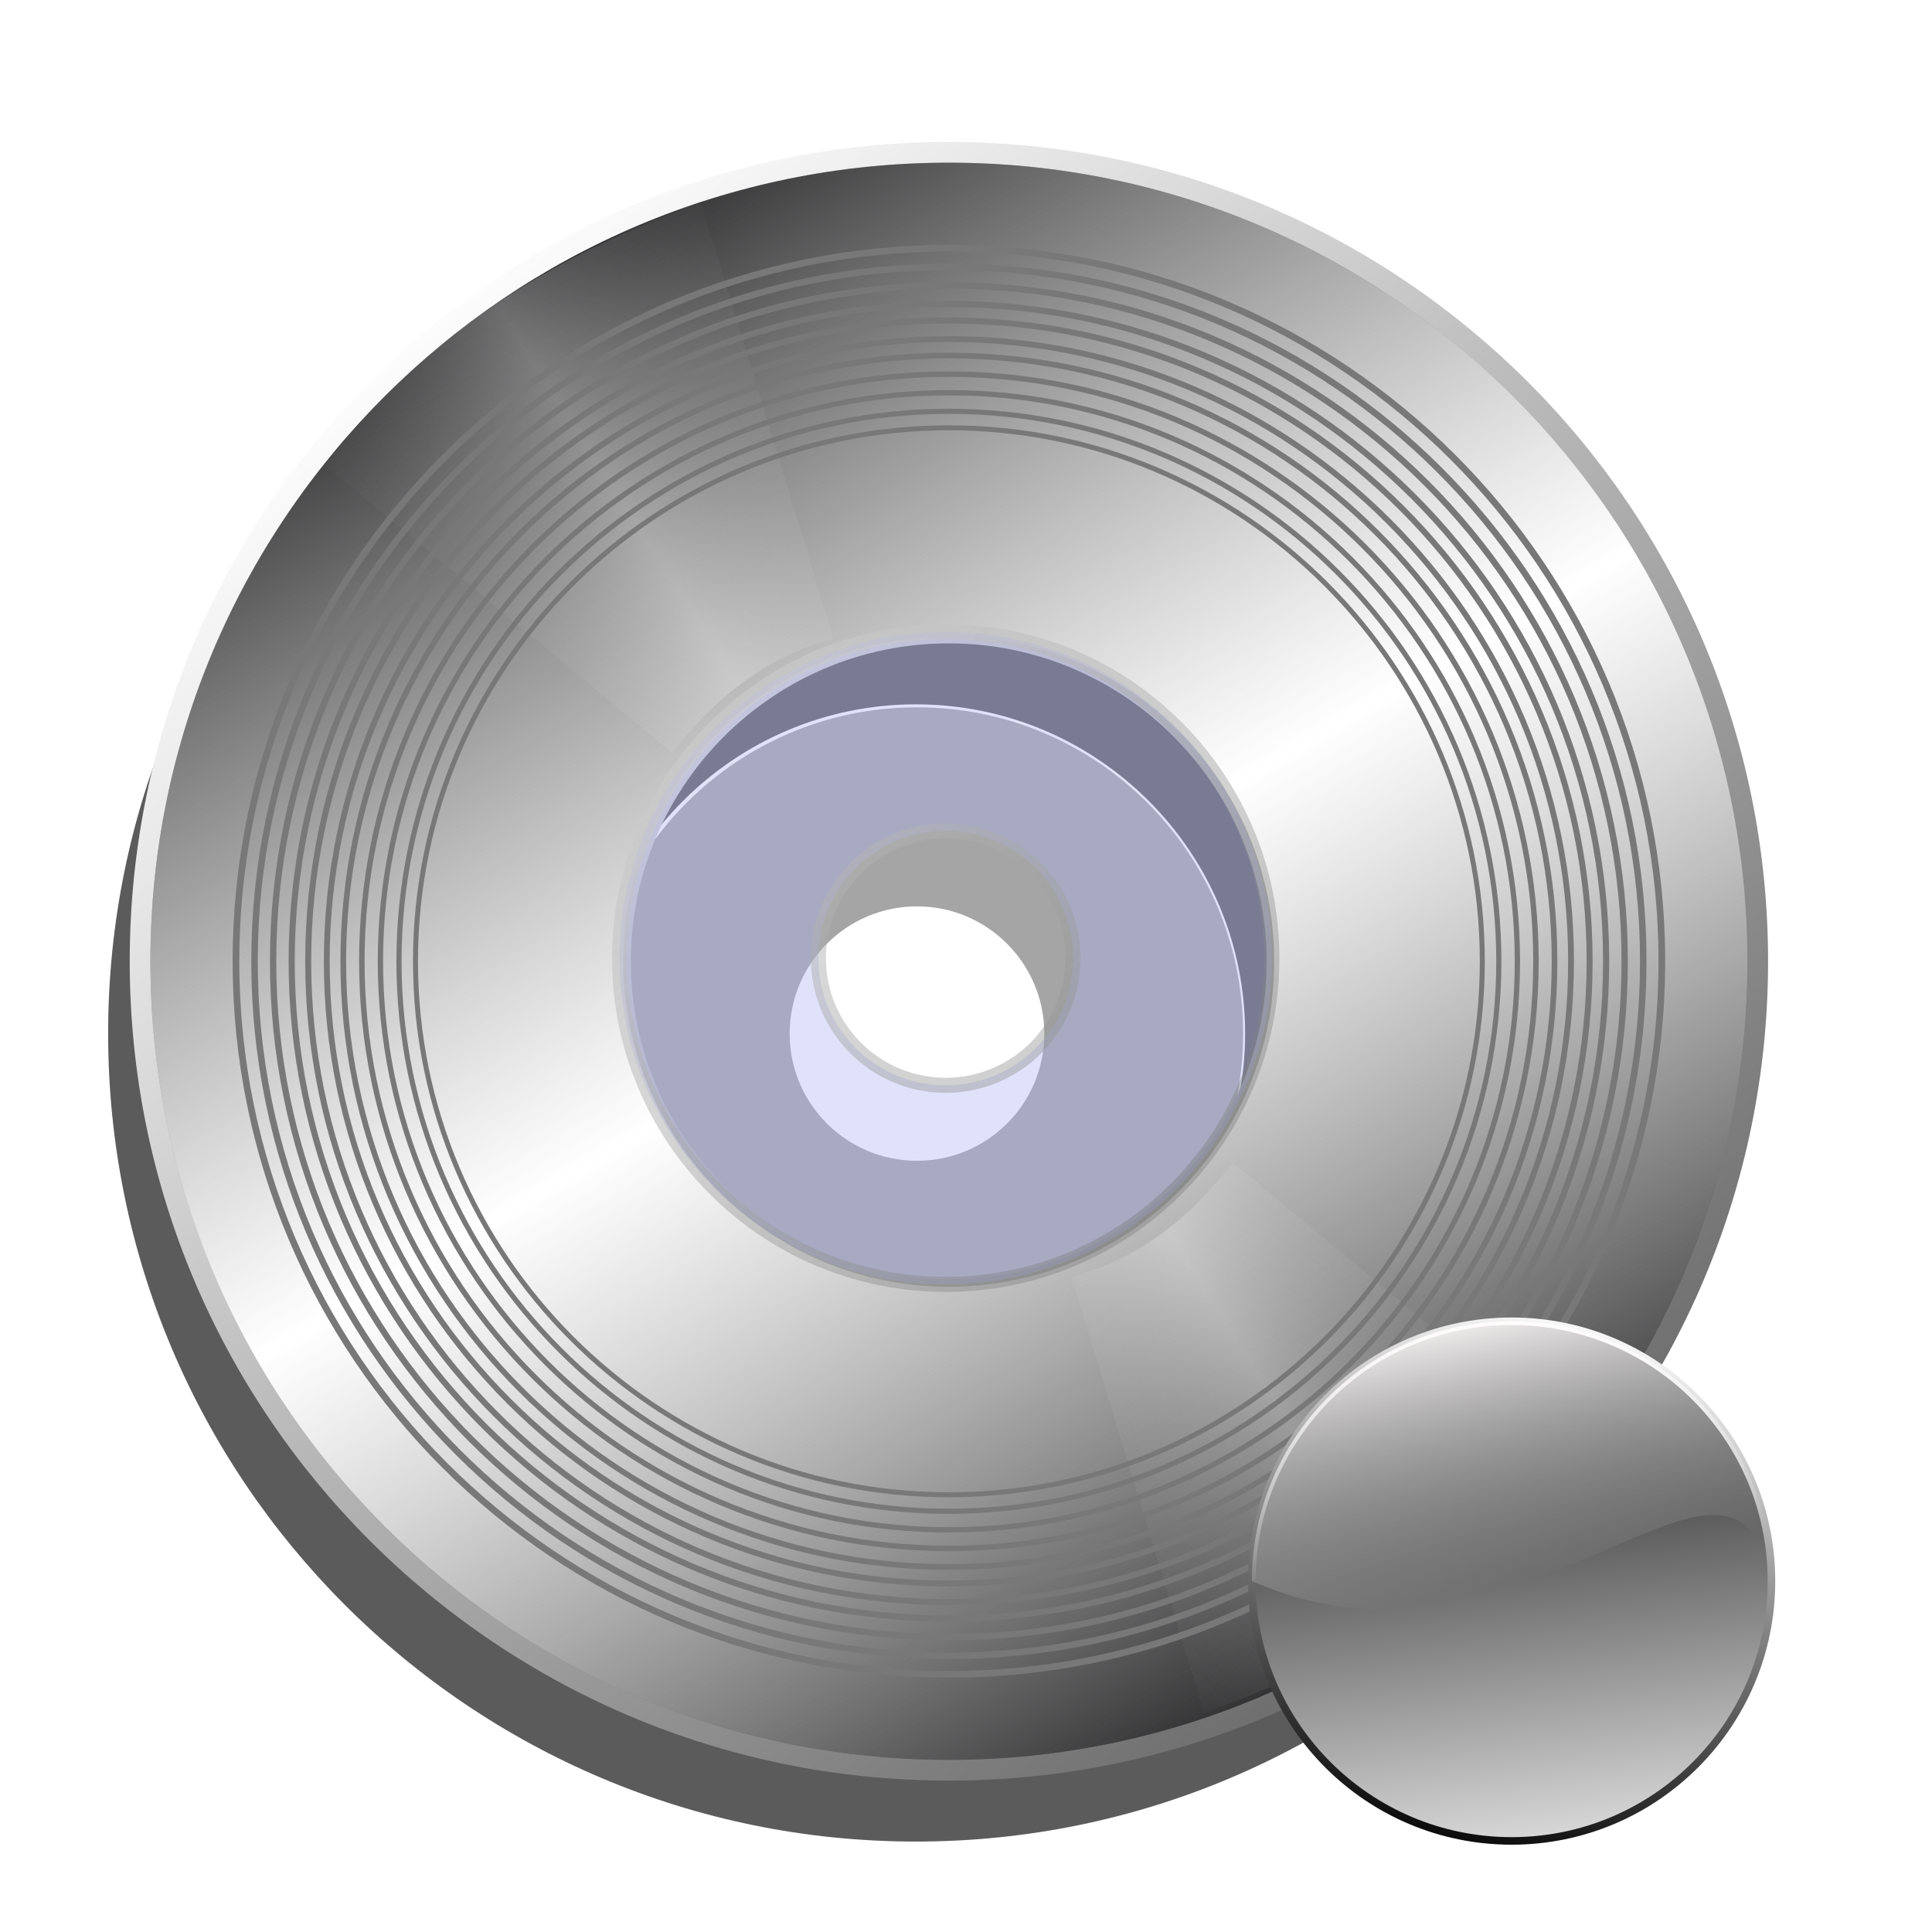 <?xml version="1.0" encoding="UTF-8" standalone="no"?>
<!-- Created with Inkscape (http://www.inkscape.org/) -->

<svg
   xmlns:dc="http://purl.org/dc/elements/1.1/"
   xmlns:cc="http://creativecommons.org/ns#"
   xmlns:rdf="http://www.w3.org/1999/02/22-rdf-syntax-ns#"
   xmlns:svg="http://www.w3.org/2000/svg"
   xmlns="http://www.w3.org/2000/svg"
   xmlns:xlink="http://www.w3.org/1999/xlink"
   xmlns:sodipodi="http://sodipodi.sourceforge.net/DTD/sodipodi-0.dtd"
   xmlns:inkscape="http://www.inkscape.org/namespaces/inkscape"
   id="svg2562"
   sodipodi:version="0.32"
   inkscape:version="0.48.4 r9939"
   width="256"
   height="256"
   version="1.0"
   sodipodi:docname="dvd-ram_mount.svg"
   inkscape:output_extension="org.inkscape.output.svg.inkscape">
  <defs
     id="defs2565">
    <linearGradient
       id="linearGradient3411"
       inkscape:collect="always">
      <stop
         id="stop3414"
         offset="0"
         style="stop-color:#ffffff;stop-opacity:0.256" />
      <stop
         id="stop3416"
         offset="1"
         style="stop-color:#8f8f8f;stop-opacity:0" />
    </linearGradient>
    <linearGradient
       id="linearGradient3448"
       inkscape:collect="always">
      <stop
         id="stop3450"
         offset="0"
         style="stop-color:#cbcbcb;stop-opacity:1" />
      <stop
         id="stop3452"
         offset="1"
         style="stop-color:#000002;stop-opacity:1" />
    </linearGradient>
    <linearGradient
       id="linearGradient3434">
      <stop
         style="stop-color:#ffffff;stop-opacity:0.263;"
         offset="0"
         id="stop3436" />
      <stop
         style="stop-color:#8a8a8a;stop-opacity:0;"
         offset="1"
         id="stop3438" />
    </linearGradient>
    <linearGradient
       inkscape:collect="always"
       id="linearGradient3424">
      <stop
         style="stop-color:#ffffff;stop-opacity:1"
         offset="0"
         id="stop3426" />
      <stop
         style="stop-color:#929292;stop-opacity:0;"
         offset="1"
         id="stop3428" />
    </linearGradient>
    <linearGradient
       id="linearGradient3413">
      <stop
         style="stop-color:#cfcfcf;stop-opacity:0.544;"
         offset="0"
         id="stop3415" />
      <stop
         style="stop-color:#787878;stop-opacity:0.386;"
         offset="1"
         id="stop3417" />
    </linearGradient>
    <linearGradient
       id="linearGradient3453"
       inkscape:collect="always">
      <stop
         id="stop3455"
         offset="0"
         style="stop-color:#ffffff;stop-opacity:1" />
      <stop
         id="stop3457"
         offset="1"
         style="stop-color:#6a6a6a;stop-opacity:1" />
    </linearGradient>
    <linearGradient
       id="linearGradient3519">
      <stop
         style="stop-color:#000000;stop-opacity:1;"
         offset="0"
         id="stop3521" />
      <stop
         style="stop-color:#c1c1c1;stop-opacity:1;"
         offset="1"
         id="stop3523" />
    </linearGradient>
    <linearGradient
       id="linearGradient3443">
      <stop
         style="stop-color:#d7d7d7;stop-opacity:0;"
         offset="0"
         id="stop3445" />
      <stop
         style="stop-color:#e3e3e3;stop-opacity:1;"
         offset="1"
         id="stop3447" />
    </linearGradient>
    <linearGradient
       inkscape:collect="always"
       id="linearGradient3409">
      <stop
         style="stop-color:#9faf9f;stop-opacity:1"
         offset="0"
         id="stop3411" />
      <stop
         style="stop-color:#488f46;stop-opacity:0;"
         offset="1"
         id="stop3413" />
    </linearGradient>
    <linearGradient
       id="linearGradient3399">
      <stop
         style="stop-color:#cfcfcf;stop-opacity:1;"
         offset="0"
         id="stop3401" />
      <stop
         style="stop-color:#787878;stop-opacity:1;"
         offset="1"
         id="stop3403" />
    </linearGradient>
    <linearGradient
       id="linearGradient3391">
      <stop
         style="stop-color:#ffffff;stop-opacity:1"
         offset="0"
         id="stop3393" />
      <stop
         style="stop-color:#9a9a9a;stop-opacity:0;"
         offset="1"
         id="stop3395" />
    </linearGradient>
    <linearGradient
       inkscape:collect="always"
       id="linearGradient3364">
      <stop
         style="stop-color:#d1d1d1;stop-opacity:1"
         offset="0"
         id="stop3366" />
      <stop
         style="stop-color:#597558;stop-opacity:1"
         offset="1"
         id="stop3368" />
    </linearGradient>
    <inkscape:perspective
       sodipodi:type="inkscape:persp3d"
       inkscape:vp_x="0 : 526.18109 : 1"
       inkscape:vp_y="0 : 1000 : 0"
       inkscape:vp_z="744.09448 : 526.18109 : 1"
       inkscape:persp3d-origin="372.04724 : 350.78739 : 1"
       id="perspective2569" />
    <linearGradient
       y2="36.739"
       x2="103.746"
       y1="107.17"
       x1="57.651"
       gradientTransform="matrix(1.818,0,0,2.056,-3.399,17.185)"
       gradientUnits="userSpaceOnUse"
       id="linearGradient3317"
       xlink:href="#linearGradient2804"
       inkscape:collect="always" />
    <linearGradient
       y2="64.035"
       x2="70.001"
       y1="36.739"
       x1="71.149"
       gradientTransform="matrix(1.818,0,0,2.056,-3.399,17.185)"
       gradientUnits="userSpaceOnUse"
       id="linearGradient3315"
       xlink:href="#linearGradient2794"
       inkscape:collect="always" />
    <radialGradient
       r="64.568"
       fy="140.66"
       fx="70.575"
       cy="140.66"
       cx="70.575"
       gradientTransform="matrix(2.86,9.3443685e-3,-2.7467977e-3,1.075,-76.498,85.702)"
       gradientUnits="userSpaceOnUse"
       id="radialGradient3313"
       xlink:href="#linearGradient2782"
       inkscape:collect="always" />
    <linearGradient
       y2="17.819"
       x2="58.401"
       y1="108.784"
       x1="61.927"
       gradientTransform="matrix(1.984,0,0,2.295,-9.589,-6.537)"
       gradientUnits="userSpaceOnUse"
       id="linearGradient2537"
       xlink:href="#linearGradient2766"
       inkscape:collect="always" />
    <linearGradient
       y2="20.137"
       x2="85.567"
       y1="87.95"
       x1="87.58"
       spreadMethod="reflect"
       gradientTransform="matrix(1.984,0,0,2.295,-9.589,-6.537)"
       gradientUnits="userSpaceOnUse"
       id="linearGradient2535"
       xlink:href="#linearGradient2774"
       inkscape:collect="always" />
    <linearGradient
       y2="17.819"
       x2="58.401"
       y1="49.008"
       x1="59.373"
       gradientTransform="matrix(1.984,0,0,2.295,-9.589,-6.537)"
       gradientUnits="userSpaceOnUse"
       id="linearGradient2532"
       xlink:href="#linearGradient2876"
       inkscape:collect="always" />
    <linearGradient
       id="linearGradient3578">
      <stop
         style="stop-color:#000000;stop-opacity:1;"
         offset="0"
         id="stop3580" />
      <stop
         style="stop-color:#fffcfc;stop-opacity:1;"
         offset="1"
         id="stop3582" />
    </linearGradient>
    <inkscape:perspective
       id="perspective2503"
       inkscape:persp3d-origin="128 : 85.333333 : 1"
       inkscape:vp_z="256 : 128 : 1"
       inkscape:vp_y="0 : 1000 : 0"
       inkscape:vp_x="0 : 128 : 1"
       sodipodi:type="inkscape:persp3d" />
    <linearGradient
       inkscape:collect="always"
       xlink:href="#linearGradient3578"
       id="linearGradient3584"
       x1="13.515"
       y1="-7.475"
       x2="16.093"
       y2="-7.475"
       gradientUnits="userSpaceOnUse"
       spreadMethod="reflect" />
    <linearGradient
       inkscape:collect="always"
       xlink:href="#linearGradient3578"
       id="linearGradient3586"
       gradientUnits="userSpaceOnUse"
       spreadMethod="reflect"
       x1="16.909"
       y1="-5.212"
       x2="18.617"
       y2="-6.583" />
    <linearGradient
       inkscape:collect="always"
       xlink:href="#linearGradient3578"
       id="linearGradient3588"
       gradientUnits="userSpaceOnUse"
       spreadMethod="reflect"
       x1="13.515"
       y1="-7.475"
       x2="17.075"
       y2="-8.019" />
    <linearGradient
       inkscape:collect="always"
       xlink:href="#linearGradient3578"
       id="linearGradient3590"
       gradientUnits="userSpaceOnUse"
       spreadMethod="reflect"
       x1="16.387"
       y1="-5.908"
       x2="17.747"
       y2="-6.953" />
    <linearGradient
       inkscape:collect="always"
       xlink:href="#linearGradient3578"
       id="linearGradient3592"
       gradientUnits="userSpaceOnUse"
       spreadMethod="reflect"
       x1="12.906"
       y1="-10.151"
       x2="11.372"
       y2="-5.778" />
    <linearGradient
       inkscape:collect="always"
       xlink:href="#linearGradient3578"
       id="linearGradient3594"
       gradientUnits="userSpaceOnUse"
       spreadMethod="reflect"
       x1="12.035"
       y1="-11.587"
       x2="8.696"
       y2="-2.688" />
    <linearGradient
       inkscape:collect="always"
       xlink:href="#linearGradient3578"
       id="linearGradient3596"
       gradientUnits="userSpaceOnUse"
       spreadMethod="reflect"
       x1="16.387"
       y1="-11.391"
       x2="11.132"
       y2="-11.199" />
    <linearGradient
       inkscape:collect="always"
       xlink:href="#linearGradient3578"
       id="linearGradient3598"
       gradientUnits="userSpaceOnUse"
       spreadMethod="reflect"
       x1="16.691"
       y1="-10.978"
       x2="16.093"
       y2="-7.475" />
    <linearGradient
       inkscape:collect="always"
       xlink:href="#linearGradient3578"
       id="linearGradient3600"
       gradientUnits="userSpaceOnUse"
       spreadMethod="reflect"
       x1="15.582"
       y1="-6.256"
       x2="17.377"
       y2="-1.992" />
    <linearGradient
       inkscape:collect="always"
       xlink:href="#linearGradient3578"
       id="linearGradient3602"
       gradientUnits="userSpaceOnUse"
       spreadMethod="reflect"
       x1="17.083"
       y1="-2.275"
       x2="14.94"
       y2="-3.733" />
    <linearGradient
       inkscape:collect="always"
       xlink:href="#linearGradient3578"
       id="linearGradient3604"
       gradientUnits="userSpaceOnUse"
       spreadMethod="reflect"
       x1="7.771"
       y1="-3.754"
       x2="12.916"
       y2="-4.516" />
    <linearGradient
       inkscape:collect="always"
       xlink:href="#linearGradient3578"
       id="linearGradient3606"
       gradientUnits="userSpaceOnUse"
       spreadMethod="reflect"
       x1="11.187"
       y1="-5.887"
       x2="9.718"
       y2="-1.513" />
    <linearGradient
       inkscape:collect="always"
       xlink:href="#linearGradient3578"
       id="linearGradient3608"
       gradientUnits="userSpaceOnUse"
       spreadMethod="reflect"
       x1="10.621"
       y1="-6.409"
       x2="16.093"
       y2="-7.475" />
    <linearGradient
       inkscape:collect="always"
       xlink:href="#linearGradient3578"
       id="linearGradient3610"
       gradientUnits="userSpaceOnUse"
       spreadMethod="reflect"
       x1="15.65"
       y1="-2.21"
       x2="16.093"
       y2="-7.475" />
    <linearGradient
       inkscape:collect="always"
       xlink:href="#linearGradient3578"
       id="linearGradient2551"
       gradientUnits="userSpaceOnUse"
       spreadMethod="reflect"
       x1="13.515"
       y1="-7.475"
       x2="16.093"
       y2="-7.475" />
    <linearGradient
       inkscape:collect="always"
       xlink:href="#linearGradient3578"
       id="linearGradient2553"
       gradientUnits="userSpaceOnUse"
       spreadMethod="reflect"
       x1="13.515"
       y1="-7.475"
       x2="16.093"
       y2="-7.475" />
    <linearGradient
       inkscape:collect="always"
       xlink:href="#linearGradient3578"
       id="linearGradient2555"
       gradientUnits="userSpaceOnUse"
       spreadMethod="reflect"
       x1="13.515"
       y1="-7.475"
       x2="16.093"
       y2="-7.475" />
    <linearGradient
       inkscape:collect="always"
       xlink:href="#linearGradient3578"
       id="linearGradient2557"
       gradientUnits="userSpaceOnUse"
       spreadMethod="reflect"
       x1="13.515"
       y1="-7.475"
       x2="16.093"
       y2="-7.475" />
    <linearGradient
       inkscape:collect="always"
       xlink:href="#linearGradient3578"
       id="linearGradient2559"
       gradientUnits="userSpaceOnUse"
       spreadMethod="reflect"
       x1="13.515"
       y1="-7.475"
       x2="16.093"
       y2="-7.475" />
    <linearGradient
       inkscape:collect="always"
       xlink:href="#linearGradient3578"
       id="linearGradient2561"
       gradientUnits="userSpaceOnUse"
       spreadMethod="reflect"
       x1="13.515"
       y1="-7.475"
       x2="16.093"
       y2="-7.475" />
    <linearGradient
       inkscape:collect="always"
       xlink:href="#linearGradient3578"
       id="linearGradient2563"
       gradientUnits="userSpaceOnUse"
       spreadMethod="reflect"
       x1="13.515"
       y1="-7.475"
       x2="16.093"
       y2="-7.475" />
    <linearGradient
       inkscape:collect="always"
       xlink:href="#linearGradient3578"
       id="linearGradient2565"
       gradientUnits="userSpaceOnUse"
       spreadMethod="reflect"
       x1="13.515"
       y1="-7.475"
       x2="16.093"
       y2="-7.475" />
    <linearGradient
       inkscape:collect="always"
       xlink:href="#linearGradient3578"
       id="linearGradient2567"
       gradientUnits="userSpaceOnUse"
       spreadMethod="reflect"
       x1="13.515"
       y1="-7.475"
       x2="16.093"
       y2="-7.475" />
    <linearGradient
       inkscape:collect="always"
       xlink:href="#linearGradient3578"
       id="linearGradient2569"
       gradientUnits="userSpaceOnUse"
       spreadMethod="reflect"
       x1="13.515"
       y1="-7.475"
       x2="16.093"
       y2="-7.475" />
    <linearGradient
       inkscape:collect="always"
       xlink:href="#linearGradient3578"
       id="linearGradient2571"
       gradientUnits="userSpaceOnUse"
       spreadMethod="reflect"
       x1="13.515"
       y1="-7.475"
       x2="16.093"
       y2="-7.475" />
    <linearGradient
       inkscape:collect="always"
       xlink:href="#linearGradient3578"
       id="linearGradient2573"
       gradientUnits="userSpaceOnUse"
       spreadMethod="reflect"
       x1="13.515"
       y1="-7.475"
       x2="16.093"
       y2="-7.475" />
    <linearGradient
       inkscape:collect="always"
       xlink:href="#linearGradient3578"
       id="linearGradient2575"
       gradientUnits="userSpaceOnUse"
       spreadMethod="reflect"
       x1="13.515"
       y1="-7.475"
       x2="16.093"
       y2="-7.475" />
    <linearGradient
       inkscape:collect="always"
       xlink:href="#linearGradient3578"
       id="linearGradient2577"
       gradientUnits="userSpaceOnUse"
       spreadMethod="reflect"
       x1="13.515"
       y1="-7.475"
       x2="16.093"
       y2="-7.475" />
    <linearGradient
       inkscape:collect="always"
       xlink:href="#linearGradient3578"
       id="linearGradient2579"
       gradientUnits="userSpaceOnUse"
       spreadMethod="reflect"
       x1="13.515"
       y1="-7.475"
       x2="16.093"
       y2="-7.475" />
    <linearGradient
       inkscape:collect="always"
       xlink:href="#linearGradient3578"
       id="linearGradient2581"
       gradientUnits="userSpaceOnUse"
       spreadMethod="reflect"
       x1="13.515"
       y1="-7.475"
       x2="16.093"
       y2="-7.475" />
    <linearGradient
       inkscape:collect="always"
       xlink:href="#linearGradient3578"
       id="linearGradient2583"
       gradientUnits="userSpaceOnUse"
       spreadMethod="reflect"
       x1="13.515"
       y1="-7.475"
       x2="16.093"
       y2="-7.475" />
    <linearGradient
       inkscape:collect="always"
       xlink:href="#linearGradient3578"
       id="linearGradient2585"
       gradientUnits="userSpaceOnUse"
       spreadMethod="reflect"
       x1="13.515"
       y1="-7.475"
       x2="16.093"
       y2="-7.475" />
    <linearGradient
       inkscape:collect="always"
       xlink:href="#linearGradient3578"
       id="linearGradient2587"
       gradientUnits="userSpaceOnUse"
       spreadMethod="reflect"
       x1="13.515"
       y1="-7.475"
       x2="16.093"
       y2="-7.475" />
    <linearGradient
       inkscape:collect="always"
       xlink:href="#linearGradient3578"
       id="linearGradient2589"
       gradientUnits="userSpaceOnUse"
       spreadMethod="reflect"
       x1="13.515"
       y1="-7.475"
       x2="16.093"
       y2="-7.475" />
    <linearGradient
       inkscape:collect="always"
       xlink:href="#linearGradient3578"
       id="linearGradient2591"
       gradientUnits="userSpaceOnUse"
       spreadMethod="reflect"
       x1="13.515"
       y1="-7.475"
       x2="16.093"
       y2="-7.475" />
    <linearGradient
       inkscape:collect="always"
       xlink:href="#linearGradient3578"
       id="linearGradient2593"
       gradientUnits="userSpaceOnUse"
       spreadMethod="reflect"
       x1="13.515"
       y1="-7.475"
       x2="16.093"
       y2="-7.475" />
    <linearGradient
       inkscape:collect="always"
       xlink:href="#linearGradient3578"
       id="linearGradient2595"
       gradientUnits="userSpaceOnUse"
       spreadMethod="reflect"
       x1="13.515"
       y1="-7.475"
       x2="16.093"
       y2="-7.475" />
    <linearGradient
       y2="23.684"
       x2="70.525"
       y1="92.301"
       x1="68.664"
       gradientTransform="translate(125.59,14.672)"
       gradientUnits="userSpaceOnUse"
       id="linearGradient2456"
       xlink:href="#linearGradient2814"
       inkscape:collect="always" />
    <linearGradient
       y2="27.205"
       x2="104.563"
       y1="42.17"
       x1="97.027"
       gradientTransform="translate(125.59,14.672)"
       gradientUnits="userSpaceOnUse"
       id="linearGradient2454"
       xlink:href="#linearGradient2837"
       inkscape:collect="always" />
    <linearGradient
       y2="23.684"
       x2="70.525"
       y1="92.301"
       x1="68.664"
       gradientTransform="translate(124.417,16.432)"
       gradientUnits="userSpaceOnUse"
       id="linearGradient2452"
       xlink:href="#linearGradient2814"
       inkscape:collect="always" />
    <linearGradient
       y2="23.684"
       x2="70.525"
       y1="92.301"
       x1="68.664"
       gradientTransform="translate(125.59,14.672)"
       gradientUnits="userSpaceOnUse"
       id="linearGradient2450"
       xlink:href="#linearGradient2814"
       inkscape:collect="always" />
    <linearGradient
       y2="23.684"
       x2="89.011"
       y1="94.695"
       x1="56.24"
       gradientTransform="translate(125.59,14.672)"
       gradientUnits="userSpaceOnUse"
       id="linearGradient2448"
       xlink:href="#linearGradient2822"
       inkscape:collect="always" />
    <linearGradient
       gradientTransform="matrix(1.82,0,0,1.82,-4.985,30.29)"
       y2="17.819"
       x2="58.401"
       y1="108.784"
       x1="61.927"
       gradientUnits="userSpaceOnUse"
       id="linearGradient2446"
       xlink:href="#linearGradient2766"
       inkscape:collect="always" />
    <linearGradient
       gradientTransform="matrix(1.82,0,0,1.82,-4.985,30.29)"
       y2="20.137"
       x2="85.567"
       y1="87.95"
       x1="87.58"
       spreadMethod="reflect"
       gradientUnits="userSpaceOnUse"
       id="linearGradient2444"
       xlink:href="#linearGradient2774"
       inkscape:collect="always" />
    <linearGradient
       gradientTransform="matrix(1.82,0,0,1.82,-4.985,30.29)"
       y2="17.819"
       x2="58.401"
       y1="49.008"
       x1="59.373"
       gradientUnits="userSpaceOnUse"
       id="linearGradient2441"
       xlink:href="#linearGradient2876"
       inkscape:collect="always" />
    <radialGradient
       r="64.568"
       fy="140.66"
       fx="70.575"
       cy="140.66"
       cx="70.575"
       gradientTransform="matrix(2.862,8.271969e-3,-2.7495375e-3,0.951,-78.157,90.944)"
       gradientUnits="userSpaceOnUse"
       id="radialGradient2434"
       xlink:href="#linearGradient2782"
       inkscape:collect="always" />
    <linearGradient
       gradientTransform="matrix(1.82,0,0,1.82,-4.985,30.29)"
       y2="36.739"
       x2="103.746"
       y1="107.17"
       x1="57.651"
       gradientUnits="userSpaceOnUse"
       id="linearGradient2431"
       xlink:href="#linearGradient2804"
       inkscape:collect="always" />
    <linearGradient
       gradientTransform="matrix(1.82,0,0,1.82,-4.985,30.29)"
       y2="64.035"
       x2="70.001"
       y1="36.739"
       x1="71.149"
       gradientUnits="userSpaceOnUse"
       id="linearGradient2429"
       xlink:href="#linearGradient2794"
       inkscape:collect="always" />
    <linearGradient
       id="linearGradient2766"
       inkscape:collect="always">
      <stop
         id="stop2768"
         offset="0"
         style="stop-color:black;stop-opacity:1;" />
      <stop
         id="stop2770"
         offset="1"
         style="stop-color:white;stop-opacity:1" />
    </linearGradient>
    <linearGradient
       id="linearGradient2774">
      <stop
         id="stop2776"
         offset="0"
         style="stop-color:white;stop-opacity:1" />
      <stop
         id="stop2778"
         offset="1"
         style="stop-color:#575757;stop-opacity:1;" />
    </linearGradient>
    <linearGradient
       id="linearGradient2782"
       inkscape:collect="always">
      <stop
         id="stop2784"
         offset="0"
         style="stop-color:#00ff06;stop-opacity:1" />
      <stop
         id="stop2786"
         offset="1"
         style="stop-color:black;stop-opacity:1" />
    </linearGradient>
    <linearGradient
       inkscape:collect="always"
       id="linearGradient2794">
      <stop
         style="stop-color:white;stop-opacity:1"
         offset="0"
         id="stop2796" />
      <stop
         style="stop-color:white;stop-opacity:0"
         offset="1"
         id="stop2798" />
    </linearGradient>
    <linearGradient
       id="linearGradient2804"
       inkscape:collect="always">
      <stop
         id="stop2806"
         offset="0"
         style="stop-color:black;stop-opacity:1" />
      <stop
         id="stop2808"
         offset="1"
         style="stop-color:#8fb092;stop-opacity:1" />
    </linearGradient>
    <linearGradient
       id="linearGradient2814"
       inkscape:collect="always">
      <stop
         id="stop2816"
         offset="0"
         style="stop-color:black;stop-opacity:1;" />
      <stop
         id="stop2818"
         offset="1"
         style="stop-color:#b0a7a7;stop-opacity:1" />
    </linearGradient>
    <linearGradient
       id="linearGradient2822"
       inkscape:collect="always">
      <stop
         id="stop2824"
         offset="0"
         style="stop-color:#c2b5b5;stop-opacity:1" />
      <stop
         id="stop2826"
         offset="1"
         style="stop-color:#ebdede;stop-opacity:1" />
    </linearGradient>
    <linearGradient
       inkscape:collect="always"
       id="linearGradient2837">
      <stop
         style="stop-color:#c2b5b5;stop-opacity:1"
         offset="0"
         id="stop2839" />
      <stop
         style="stop-color:#ebdede;stop-opacity:1"
         offset="1"
         id="stop2841" />
    </linearGradient>
    <linearGradient
       inkscape:collect="always"
       id="linearGradient2876">
      <stop
         style="stop-color:#dfcfcf;stop-opacity:1"
         offset="0"
         id="stop2878" />
      <stop
         style="stop-color:white;stop-opacity:0.714"
         offset="1"
         id="stop2880" />
    </linearGradient>
    <inkscape:perspective
       id="perspective55"
       inkscape:persp3d-origin="128 : 85.333333 : 1"
       inkscape:vp_z="256 : 128 : 1"
       inkscape:vp_y="0 : 1000 : 0"
       inkscape:vp_x="0 : 128 : 1"
       sodipodi:type="inkscape:persp3d" />
    <linearGradient
       inkscape:collect="always"
       xlink:href="#linearGradient2876"
       id="linearGradient4346"
       gradientUnits="userSpaceOnUse"
       gradientTransform="matrix(1.984,0,0,2.295,-317.639,78.271)"
       x1="59.373"
       y1="49.008"
       x2="58.401"
       y2="17.819" />
    <linearGradient
       inkscape:collect="always"
       xlink:href="#linearGradient2774"
       id="linearGradient4349"
       gradientUnits="userSpaceOnUse"
       gradientTransform="matrix(1.984,0,0,2.295,-317.639,78.271)"
       spreadMethod="reflect"
       x1="87.58"
       y1="87.95"
       x2="85.567"
       y2="20.137" />
    <linearGradient
       inkscape:collect="always"
       xlink:href="#linearGradient2766"
       id="linearGradient4351"
       gradientUnits="userSpaceOnUse"
       gradientTransform="matrix(1.984,0,0,2.295,-317.639,78.271)"
       x1="61.927"
       y1="108.784"
       x2="58.401"
       y2="17.819" />
    <linearGradient
       inkscape:collect="always"
       xlink:href="#linearGradient3578"
       id="linearGradient4353"
       gradientUnits="userSpaceOnUse"
       spreadMethod="reflect"
       x1="13.515"
       y1="-7.475"
       x2="16.093"
       y2="-7.475" />
    <linearGradient
       inkscape:collect="always"
       xlink:href="#linearGradient3578"
       id="linearGradient4355"
       gradientUnits="userSpaceOnUse"
       spreadMethod="reflect"
       x1="13.515"
       y1="-7.475"
       x2="16.093"
       y2="-7.475" />
    <linearGradient
       inkscape:collect="always"
       xlink:href="#linearGradient3578"
       id="linearGradient4357"
       gradientUnits="userSpaceOnUse"
       spreadMethod="reflect"
       x1="13.515"
       y1="-7.475"
       x2="16.093"
       y2="-7.475" />
    <linearGradient
       inkscape:collect="always"
       xlink:href="#linearGradient3578"
       id="linearGradient4359"
       gradientUnits="userSpaceOnUse"
       spreadMethod="reflect"
       x1="13.515"
       y1="-7.475"
       x2="16.093"
       y2="-7.475" />
    <linearGradient
       inkscape:collect="always"
       xlink:href="#linearGradient3578"
       id="linearGradient4361"
       gradientUnits="userSpaceOnUse"
       spreadMethod="reflect"
       x1="13.515"
       y1="-7.475"
       x2="16.093"
       y2="-7.475" />
    <linearGradient
       inkscape:collect="always"
       xlink:href="#linearGradient3578"
       id="linearGradient4363"
       gradientUnits="userSpaceOnUse"
       spreadMethod="reflect"
       x1="16.691"
       y1="-10.978"
       x2="16.093"
       y2="-7.475" />
    <linearGradient
       inkscape:collect="always"
       xlink:href="#linearGradient3578"
       id="linearGradient4365"
       gradientUnits="userSpaceOnUse"
       spreadMethod="reflect"
       x1="13.515"
       y1="-7.475"
       x2="16.093"
       y2="-7.475" />
    <linearGradient
       inkscape:collect="always"
       xlink:href="#linearGradient3578"
       id="linearGradient4367"
       gradientUnits="userSpaceOnUse"
       spreadMethod="reflect"
       x1="13.515"
       y1="-7.475"
       x2="16.093"
       y2="-7.475" />
    <linearGradient
       inkscape:collect="always"
       xlink:href="#linearGradient3578"
       id="linearGradient4369"
       gradientUnits="userSpaceOnUse"
       spreadMethod="reflect"
       x1="13.515"
       y1="-7.475"
       x2="16.093"
       y2="-7.475" />
    <linearGradient
       inkscape:collect="always"
       xlink:href="#linearGradient3578"
       id="linearGradient4371"
       gradientUnits="userSpaceOnUse"
       spreadMethod="reflect"
       x1="13.515"
       y1="-7.475"
       x2="16.093"
       y2="-7.475" />
    <linearGradient
       inkscape:collect="always"
       xlink:href="#linearGradient3578"
       id="linearGradient4373"
       gradientUnits="userSpaceOnUse"
       spreadMethod="reflect"
       x1="13.515"
       y1="-7.475"
       x2="16.093"
       y2="-7.475" />
    <linearGradient
       inkscape:collect="always"
       xlink:href="#linearGradient3578"
       id="linearGradient4375"
       gradientUnits="userSpaceOnUse"
       spreadMethod="reflect"
       x1="12.035"
       y1="-11.587"
       x2="8.696"
       y2="-2.688" />
    <linearGradient
       inkscape:collect="always"
       xlink:href="#linearGradient3578"
       id="linearGradient4377"
       gradientUnits="userSpaceOnUse"
       spreadMethod="reflect"
       x1="10.621"
       y1="-6.409"
       x2="16.093"
       y2="-7.475" />
    <linearGradient
       inkscape:collect="always"
       xlink:href="#linearGradient3578"
       id="linearGradient4379"
       gradientUnits="userSpaceOnUse"
       spreadMethod="reflect"
       x1="15.65"
       y1="-2.21"
       x2="16.093"
       y2="-7.475" />
    <linearGradient
       inkscape:collect="always"
       xlink:href="#linearGradient3578"
       id="linearGradient4381"
       gradientUnits="userSpaceOnUse"
       spreadMethod="reflect"
       x1="13.515"
       y1="-7.475"
       x2="16.093"
       y2="-7.475" />
    <linearGradient
       inkscape:collect="always"
       xlink:href="#linearGradient3578"
       id="linearGradient4383"
       gradientUnits="userSpaceOnUse"
       spreadMethod="reflect"
       x1="16.387"
       y1="-11.391"
       x2="11.132"
       y2="-11.199" />
    <linearGradient
       inkscape:collect="always"
       xlink:href="#linearGradient3578"
       id="linearGradient4385"
       gradientUnits="userSpaceOnUse"
       spreadMethod="reflect"
       x1="13.515"
       y1="-7.475"
       x2="16.093"
       y2="-7.475" />
    <linearGradient
       inkscape:collect="always"
       xlink:href="#linearGradient3578"
       id="linearGradient4387"
       gradientUnits="userSpaceOnUse"
       spreadMethod="reflect"
       x1="13.515"
       y1="-7.475"
       x2="16.093"
       y2="-7.475" />
    <linearGradient
       inkscape:collect="always"
       xlink:href="#linearGradient3578"
       id="linearGradient4389"
       gradientUnits="userSpaceOnUse"
       spreadMethod="reflect"
       x1="13.515"
       y1="-7.475"
       x2="16.093"
       y2="-7.475" />
    <linearGradient
       inkscape:collect="always"
       xlink:href="#linearGradient3578"
       id="linearGradient4391"
       gradientUnits="userSpaceOnUse"
       spreadMethod="reflect"
       x1="13.515"
       y1="-7.475"
       x2="16.093"
       y2="-7.475" />
    <linearGradient
       inkscape:collect="always"
       xlink:href="#linearGradient3578"
       id="linearGradient4393"
       gradientUnits="userSpaceOnUse"
       spreadMethod="reflect"
       x1="13.515"
       y1="-7.475"
       x2="16.093"
       y2="-7.475" />
    <linearGradient
       inkscape:collect="always"
       xlink:href="#linearGradient3578"
       id="linearGradient4395"
       gradientUnits="userSpaceOnUse"
       spreadMethod="reflect"
       x1="13.515"
       y1="-7.475"
       x2="16.093"
       y2="-7.475" />
    <linearGradient
       inkscape:collect="always"
       xlink:href="#linearGradient3578"
       id="linearGradient4397"
       gradientUnits="userSpaceOnUse"
       spreadMethod="reflect"
       x1="13.515"
       y1="-7.475"
       x2="16.093"
       y2="-7.475" />
    <linearGradient
       inkscape:collect="always"
       xlink:href="#linearGradient3578"
       id="linearGradient4399"
       gradientUnits="userSpaceOnUse"
       spreadMethod="reflect"
       x1="13.515"
       y1="-7.475"
       x2="16.093"
       y2="-7.475" />
    <linearGradient
       inkscape:collect="always"
       xlink:href="#linearGradient3578"
       id="linearGradient4401"
       gradientUnits="userSpaceOnUse"
       spreadMethod="reflect"
       x1="13.515"
       y1="-7.475"
       x2="16.093"
       y2="-7.475" />
    <linearGradient
       inkscape:collect="always"
       xlink:href="#linearGradient3578"
       id="linearGradient4403"
       gradientUnits="userSpaceOnUse"
       spreadMethod="reflect"
       x1="13.515"
       y1="-7.475"
       x2="17.075"
       y2="-8.019" />
    <linearGradient
       inkscape:collect="always"
       xlink:href="#linearGradient3578"
       id="linearGradient4405"
       gradientUnits="userSpaceOnUse"
       spreadMethod="reflect"
       x1="13.515"
       y1="-7.475"
       x2="16.093"
       y2="-7.475" />
    <linearGradient
       inkscape:collect="always"
       xlink:href="#linearGradient3578"
       id="linearGradient4407"
       gradientUnits="userSpaceOnUse"
       spreadMethod="reflect"
       x1="16.387"
       y1="-5.908"
       x2="17.747"
       y2="-6.953" />
    <linearGradient
       inkscape:collect="always"
       xlink:href="#linearGradient3578"
       id="linearGradient4409"
       gradientUnits="userSpaceOnUse"
       spreadMethod="reflect"
       x1="12.906"
       y1="-10.151"
       x2="11.372"
       y2="-5.778" />
    <linearGradient
       inkscape:collect="always"
       xlink:href="#linearGradient3578"
       id="linearGradient4411"
       gradientUnits="userSpaceOnUse"
       spreadMethod="reflect"
       x1="13.515"
       y1="-7.475"
       x2="16.093"
       y2="-7.475" />
    <linearGradient
       inkscape:collect="always"
       xlink:href="#linearGradient3578"
       id="linearGradient4413"
       gradientUnits="userSpaceOnUse"
       spreadMethod="reflect"
       x1="13.515"
       y1="-7.475"
       x2="16.093"
       y2="-7.475" />
    <linearGradient
       inkscape:collect="always"
       xlink:href="#linearGradient3578"
       id="linearGradient4415"
       gradientUnits="userSpaceOnUse"
       spreadMethod="reflect"
       x1="16.909"
       y1="-5.212"
       x2="18.617"
       y2="-6.583" />
    <linearGradient
       inkscape:collect="always"
       xlink:href="#linearGradient3578"
       id="linearGradient4417"
       gradientUnits="userSpaceOnUse"
       spreadMethod="reflect"
       x1="15.582"
       y1="-6.256"
       x2="17.377"
       y2="-1.992" />
    <linearGradient
       inkscape:collect="always"
       xlink:href="#linearGradient3578"
       id="linearGradient4419"
       gradientUnits="userSpaceOnUse"
       spreadMethod="reflect"
       x1="17.083"
       y1="-2.275"
       x2="14.94"
       y2="-3.733" />
    <linearGradient
       inkscape:collect="always"
       xlink:href="#linearGradient3578"
       id="linearGradient4421"
       gradientUnits="userSpaceOnUse"
       spreadMethod="reflect"
       x1="7.771"
       y1="-3.754"
       x2="12.916"
       y2="-4.516" />
    <linearGradient
       inkscape:collect="always"
       xlink:href="#linearGradient3578"
       id="linearGradient4423"
       gradientUnits="userSpaceOnUse"
       spreadMethod="reflect"
       x1="11.187"
       y1="-5.887"
       x2="9.718"
       y2="-1.513" />
    <linearGradient
       inkscape:collect="always"
       xlink:href="#linearGradient3578"
       id="linearGradient4425"
       gradientUnits="userSpaceOnUse"
       spreadMethod="reflect"
       x1="13.515"
       y1="-7.475"
       x2="16.093"
       y2="-7.475" />
    <linearGradient
       inkscape:collect="always"
       xlink:href="#linearGradient2774"
       id="linearGradient4434"
       gradientUnits="userSpaceOnUse"
       gradientTransform="matrix(1.984,0,0,2.295,-317.639,78.271)"
       spreadMethod="reflect"
       x1="87.58"
       y1="87.95"
       x2="85.567"
       y2="20.137" />
    <linearGradient
       inkscape:collect="always"
       xlink:href="#linearGradient2766"
       id="linearGradient4436"
       gradientUnits="userSpaceOnUse"
       gradientTransform="matrix(1.984,0,0,2.295,-317.639,78.271)"
       x1="61.927"
       y1="108.784"
       x2="58.401"
       y2="17.819" />
    <linearGradient
       inkscape:collect="always"
       xlink:href="#linearGradient2876"
       id="linearGradient4438"
       gradientUnits="userSpaceOnUse"
       gradientTransform="matrix(1.984,0,0,2.295,-317.639,78.271)"
       x1="59.373"
       y1="49.008"
       x2="58.401"
       y2="17.819" />
    <radialGradient
       inkscape:collect="always"
       xlink:href="#linearGradient2782"
       id="radialGradient4440"
       gradientUnits="userSpaceOnUse"
       gradientTransform="matrix(2.86,9.3443685e-3,-2.7467977e-3,1.075,-76.498,85.702)"
       cx="70.575"
       cy="140.66"
       fx="70.575"
       fy="140.66"
       r="64.568" />
    <linearGradient
       inkscape:collect="always"
       xlink:href="#linearGradient2794"
       id="linearGradient4442"
       gradientUnits="userSpaceOnUse"
       gradientTransform="matrix(1.818,0,0,2.056,-3.399,17.185)"
       x1="71.149"
       y1="36.739"
       x2="70.001"
       y2="64.035" />
    <linearGradient
       inkscape:collect="always"
       xlink:href="#linearGradient2804"
       id="linearGradient4444"
       gradientUnits="userSpaceOnUse"
       gradientTransform="matrix(1.818,0,0,2.056,-3.399,17.185)"
       x1="57.651"
       y1="107.17"
       x2="103.746"
       y2="36.739" />
    <linearGradient
       inkscape:collect="always"
       xlink:href="#linearGradient3399"
       id="linearGradient2659"
       gradientUnits="userSpaceOnUse"
       spreadMethod="reflect"
       x1="32.422"
       y1="29.321"
       x2="70.207"
       y2="67.837" />
    <linearGradient
       inkscape:collect="always"
       xlink:href="#linearGradient3364"
       id="linearGradient2661"
       gradientUnits="userSpaceOnUse"
       spreadMethod="reflect"
       x1="42.741"
       y1="13.34"
       x2="69.666"
       y2="73.23" />
    <linearGradient
       inkscape:collect="always"
       xlink:href="#linearGradient3364"
       id="linearGradient2663"
       gradientUnits="userSpaceOnUse"
       spreadMethod="reflect"
       x1="42.741"
       y1="13.34"
       x2="69.666"
       y2="73.23" />
    <linearGradient
       inkscape:collect="always"
       xlink:href="#linearGradient3391"
       id="linearGradient2665"
       gradientUnits="userSpaceOnUse"
       spreadMethod="reflect"
       x1="39.201"
       y1="86.388"
       x2="13.958"
       y2="39.215" />
    <linearGradient
       inkscape:collect="always"
       xlink:href="#linearGradient3409"
       id="linearGradient2667"
       gradientUnits="userSpaceOnUse"
       spreadMethod="reflect"
       x1="36.088"
       y1="42.572"
       x2="67.425"
       y2="66.07" />
    <linearGradient
       inkscape:collect="always"
       xlink:href="#linearGradient3409"
       id="linearGradient2669"
       gradientUnits="userSpaceOnUse"
       gradientTransform="matrix(0.94,0,0,0.94,3.831,4.425)"
       spreadMethod="reflect"
       x1="36.088"
       y1="42.572"
       x2="67.425"
       y2="66.07" />
    <linearGradient
       inkscape:collect="always"
       xlink:href="#linearGradient3409"
       id="linearGradient2671"
       gradientUnits="userSpaceOnUse"
       gradientTransform="matrix(0.885,0,0,0.885,7.342,8.481)"
       spreadMethod="reflect"
       x1="36.088"
       y1="42.572"
       x2="67.425"
       y2="66.07" />
    <linearGradient
       inkscape:collect="always"
       xlink:href="#linearGradient3409"
       id="linearGradient2673"
       gradientUnits="userSpaceOnUse"
       gradientTransform="matrix(0.815,0,0,0.815,11.811,13.644)"
       spreadMethod="reflect"
       x1="36.088"
       y1="42.572"
       x2="67.425"
       y2="66.07" />
    <linearGradient
       inkscape:collect="always"
       xlink:href="#linearGradient3409"
       id="linearGradient2675"
       gradientUnits="userSpaceOnUse"
       gradientTransform="matrix(0.755,0,0,0.755,15.641,18.069)"
       spreadMethod="reflect"
       x1="36.088"
       y1="42.572"
       x2="67.425"
       y2="66.07" />
    <linearGradient
       inkscape:collect="always"
       xlink:href="#linearGradient3443"
       id="linearGradient2677"
       gradientUnits="userSpaceOnUse"
       spreadMethod="reflect"
       x1="33.069"
       y1="51.675"
       x2="43.08"
       y2="44.608" />
    <linearGradient
       inkscape:collect="always"
       xlink:href="#linearGradient3443"
       id="linearGradient2679"
       gradientUnits="userSpaceOnUse"
       gradientTransform="matrix(-1,0,0,-1,126.502,147.873)"
       spreadMethod="reflect"
       x1="33.069"
       y1="51.675"
       x2="43.08"
       y2="44.608" />
    <linearGradient
       inkscape:collect="always"
       xlink:href="#linearGradient3453"
       id="linearGradient2681"
       gradientUnits="userSpaceOnUse"
       spreadMethod="reflect"
       x1="39.201"
       y1="86.388"
       x2="13.958"
       y2="39.215" />
    <linearGradient
       inkscape:collect="always"
       xlink:href="#linearGradient3453"
       id="linearGradient3460"
       gradientUnits="userSpaceOnUse"
       spreadMethod="reflect"
       x1="39.201"
       y1="86.388"
       x2="13.958"
       y2="39.215"
       gradientTransform="matrix(2.212,0,0,2.212,-14.081,-33.073)" />
    <linearGradient
       inkscape:collect="always"
       xlink:href="#linearGradient3443"
       id="linearGradient3463"
       gradientUnits="userSpaceOnUse"
       gradientTransform="matrix(-2.212,0,0,-2.212,266.285,293.676)"
       spreadMethod="reflect"
       x1="33.069"
       y1="51.675"
       x2="43.08"
       y2="44.608" />
    <linearGradient
       inkscape:collect="always"
       xlink:href="#linearGradient3443"
       id="linearGradient3466"
       gradientUnits="userSpaceOnUse"
       spreadMethod="reflect"
       x1="33.069"
       y1="51.675"
       x2="43.08"
       y2="44.608"
       gradientTransform="matrix(2.212,0,0,2.212,-13.493,-33.367)" />
    <linearGradient
       inkscape:collect="always"
       xlink:href="#linearGradient3409"
       id="linearGradient3469"
       gradientUnits="userSpaceOnUse"
       gradientTransform="matrix(1.669,0,0,1.669,21.1,6.595)"
       spreadMethod="reflect"
       x1="36.088"
       y1="42.572"
       x2="67.425"
       y2="66.07" />
    <linearGradient
       inkscape:collect="always"
       xlink:href="#linearGradient3409"
       id="linearGradient3472"
       gradientUnits="userSpaceOnUse"
       gradientTransform="matrix(1.802,0,0,1.802,12.628,-3.192)"
       spreadMethod="reflect"
       x1="36.088"
       y1="42.572"
       x2="67.425"
       y2="66.07" />
    <linearGradient
       inkscape:collect="always"
       xlink:href="#linearGradient3409"
       id="linearGradient3475"
       gradientUnits="userSpaceOnUse"
       gradientTransform="matrix(1.957,0,0,1.957,2.745,-14.609)"
       spreadMethod="reflect"
       x1="36.088"
       y1="42.572"
       x2="67.425"
       y2="66.07" />
    <linearGradient
       inkscape:collect="always"
       xlink:href="#linearGradient3409"
       id="linearGradient3478"
       gradientUnits="userSpaceOnUse"
       gradientTransform="matrix(2.079,0,0,2.079,-5.021,-23.58)"
       spreadMethod="reflect"
       x1="36.088"
       y1="42.572"
       x2="67.425"
       y2="66.07" />
    <linearGradient
       inkscape:collect="always"
       xlink:href="#linearGradient3409"
       id="linearGradient3481"
       gradientUnits="userSpaceOnUse"
       spreadMethod="reflect"
       x1="36.088"
       y1="42.572"
       x2="67.425"
       y2="66.07"
       gradientTransform="matrix(2.212,0,0,2.212,-13.493,-33.367)" />
    <linearGradient
       inkscape:collect="always"
       xlink:href="#linearGradient3391"
       id="linearGradient3484"
       gradientUnits="userSpaceOnUse"
       spreadMethod="reflect"
       x1="39.201"
       y1="86.388"
       x2="13.958"
       y2="39.215"
       gradientTransform="matrix(2.212,0,0,2.212,-14.081,-34.25)" />
    <linearGradient
       inkscape:collect="always"
       xlink:href="#linearGradient3399"
       id="linearGradient3491"
       gradientUnits="userSpaceOnUse"
       spreadMethod="reflect"
       x1="32.422"
       y1="29.321"
       x2="70.207"
       y2="67.837"
       gradientTransform="matrix(2.212,0,0,2.212,-13.493,-33.367)" />
    <linearGradient
       inkscape:collect="always"
       xlink:href="#linearGradient3453"
       id="linearGradient3388"
       x1="56.176"
       y1="38.573"
       x2="200.255"
       y2="210.357"
       gradientUnits="userSpaceOnUse" />
    <linearGradient
       inkscape:collect="always"
       xlink:href="#linearGradient3453"
       id="linearGradient3392"
       gradientUnits="userSpaceOnUse"
       x1="56.176"
       y1="38.573"
       x2="200.255"
       y2="210.357" />
    <linearGradient
       inkscape:collect="always"
       xlink:href="#linearGradient3453"
       id="linearGradient3398"
       gradientUnits="userSpaceOnUse"
       x1="56.176"
       y1="38.573"
       x2="200.255"
       y2="210.357" />
    <linearGradient
       inkscape:collect="always"
       xlink:href="#linearGradient3453"
       id="linearGradient3400"
       gradientUnits="userSpaceOnUse"
       x1="56.176"
       y1="38.573"
       x2="200.255"
       y2="210.357" />
    <linearGradient
       inkscape:collect="always"
       xlink:href="#linearGradient3453"
       id="linearGradient3405"
       gradientUnits="userSpaceOnUse"
       x1="56.176"
       y1="38.573"
       x2="200.255"
       y2="210.357"
       gradientTransform="matrix(0.408,0,0,0.408,74.074,75.048)" />
    <linearGradient
       inkscape:collect="always"
       xlink:href="#linearGradient3453"
       id="linearGradient3410"
       gradientUnits="userSpaceOnUse"
       x1="56.176"
       y1="38.573"
       x2="200.255"
       y2="210.357" />
    <linearGradient
       inkscape:collect="always"
       xlink:href="#linearGradient3413"
       id="linearGradient3419"
       gradientUnits="userSpaceOnUse"
       gradientTransform="matrix(0.404,0,0,0.404,74.555,75.535)"
       x1="56.176"
       y1="38.573"
       x2="200.255"
       y2="210.357" />
    <linearGradient
       inkscape:collect="always"
       xlink:href="#linearGradient3424"
       id="linearGradient3430"
       x1="83.418"
       y1="151.026"
       x2="19.932"
       y2="43.143"
       gradientUnits="userSpaceOnUse"
       spreadMethod="reflect" />
    <linearGradient
       inkscape:collect="always"
       xlink:href="#linearGradient3411"
       id="linearGradient3440"
       x1="121.719"
       y1="53.397"
       x2="156.517"
       y2="53.397"
       gradientUnits="userSpaceOnUse"
       spreadMethod="reflect"
       gradientTransform="matrix(0.844,-0.537,0.537,0.844,-48.768,87.152)" />
    <linearGradient
       inkscape:collect="always"
       xlink:href="#linearGradient3434"
       id="linearGradient3444"
       gradientUnits="userSpaceOnUse"
       gradientTransform="matrix(-0.844,0.537,-0.537,-0.844,301.209,166.667)"
       spreadMethod="reflect"
       x1="121.719"
       y1="53.397"
       x2="156.517"
       y2="53.397" />
    <linearGradient
       inkscape:collect="always"
       xlink:href="#linearGradient3448"
       id="linearGradient3454"
       gradientUnits="userSpaceOnUse"
       spreadMethod="reflect"
       x1="83.418"
       y1="151.026"
       x2="19.932"
       y2="43.143" />
    <filter
       inkscape:collect="always"
       id="filter3495">
      <feGaussianBlur
         inkscape:collect="always"
         stdDeviation="3.212"
         id="feGaussianBlur3497" />
    </filter>
    <linearGradient
       y2="157.72"
       x2="180.671"
       y1="194.59"
       x1="188.116"
       gradientUnits="userSpaceOnUse"
       id="linearGradient3262"
       xlink:href="#linearGradient3578-0"
       inkscape:collect="always" />
    <linearGradient
       gradientUnits="userSpaceOnUse"
       y2="243.053"
       x2="180.671"
       y1="160.751"
       x1="171.049"
       id="linearGradient3255"
       xlink:href="#linearGradient3387"
       inkscape:collect="always" />
    <linearGradient
       gradientUnits="userSpaceOnUse"
       y2="158.897"
       x2="186.762"
       y1="232.754"
       x1="170.167"
       id="linearGradient3247"
       xlink:href="#linearGradient3369"
       inkscape:collect="always" />
    <linearGradient
       y2="-7.475"
       x2="16.093"
       y1="-7.475"
       x1="13.515"
       spreadMethod="reflect"
       gradientUnits="userSpaceOnUse"
       id="linearGradient3290"
       xlink:href="#linearGradient3578-0"
       inkscape:collect="always" />
    <linearGradient
       gradientTransform="matrix(0.458,0,0,0.458,12.358,81.059)"
       y2="50.574"
       x2="215.891"
       y1="113.364"
       x1="155.814"
       spreadMethod="reflect"
       gradientUnits="userSpaceOnUse"
       id="linearGradient3403"
       xlink:href="#linearGradient3369"
       inkscape:collect="always" />
    <linearGradient
       y2="78.618"
       x2="-79.283"
       y1="145.672"
       x1="-81.182"
       gradientUnits="userSpaceOnUse"
       id="linearGradient3397"
       xlink:href="#linearGradient3387"
       inkscape:collect="always" />
    <linearGradient
       gradientUnits="userSpaceOnUse"
       y2="78.618"
       x2="-79.283"
       y1="145.672"
       x1="-81.182"
       id="linearGradient3393"
       xlink:href="#linearGradient3387"
       inkscape:collect="always" />
    <linearGradient
       spreadMethod="reflect"
       gradientUnits="userSpaceOnUse"
       y2="50.574"
       x2="215.891"
       y1="113.364"
       x1="155.814"
       id="linearGradient3375"
       xlink:href="#linearGradient3369"
       inkscape:collect="always" />
    <linearGradient
       y2="-7.475"
       x2="16.093"
       y1="-7.475"
       x1="13.515"
       spreadMethod="reflect"
       gradientUnits="userSpaceOnUse"
       id="linearGradient2595-8"
       xlink:href="#linearGradient3578-0"
       inkscape:collect="always" />
    <linearGradient
       y2="-7.475"
       x2="16.093"
       y1="-7.475"
       x1="13.515"
       spreadMethod="reflect"
       gradientUnits="userSpaceOnUse"
       id="linearGradient2593-6"
       xlink:href="#linearGradient3578-0"
       inkscape:collect="always" />
    <linearGradient
       y2="-7.475"
       x2="16.093"
       y1="-7.475"
       x1="13.515"
       spreadMethod="reflect"
       gradientUnits="userSpaceOnUse"
       id="linearGradient2591-0"
       xlink:href="#linearGradient3578-0"
       inkscape:collect="always" />
    <linearGradient
       y2="-7.475"
       x2="16.093"
       y1="-7.475"
       x1="13.515"
       spreadMethod="reflect"
       gradientUnits="userSpaceOnUse"
       id="linearGradient2589-2"
       xlink:href="#linearGradient3578-0"
       inkscape:collect="always" />
    <linearGradient
       y2="-7.475"
       x2="16.093"
       y1="-7.475"
       x1="13.515"
       spreadMethod="reflect"
       gradientUnits="userSpaceOnUse"
       id="linearGradient2587-9"
       xlink:href="#linearGradient3578-0"
       inkscape:collect="always" />
    <linearGradient
       y2="-7.475"
       x2="16.093"
       y1="-7.475"
       x1="13.515"
       spreadMethod="reflect"
       gradientUnits="userSpaceOnUse"
       id="linearGradient2585-4"
       xlink:href="#linearGradient3578-0"
       inkscape:collect="always" />
    <linearGradient
       y2="-7.475"
       x2="16.093"
       y1="-7.475"
       x1="13.515"
       spreadMethod="reflect"
       gradientUnits="userSpaceOnUse"
       id="linearGradient2583-1"
       xlink:href="#linearGradient3578-0"
       inkscape:collect="always" />
    <linearGradient
       y2="-7.475"
       x2="16.093"
       y1="-7.475"
       x1="13.515"
       spreadMethod="reflect"
       gradientUnits="userSpaceOnUse"
       id="linearGradient2581-3"
       xlink:href="#linearGradient3578-0"
       inkscape:collect="always" />
    <linearGradient
       y2="-7.475"
       x2="16.093"
       y1="-7.475"
       x1="13.515"
       spreadMethod="reflect"
       gradientUnits="userSpaceOnUse"
       id="linearGradient2579-4"
       xlink:href="#linearGradient3578-0"
       inkscape:collect="always" />
    <linearGradient
       y2="-7.475"
       x2="16.093"
       y1="-7.475"
       x1="13.515"
       spreadMethod="reflect"
       gradientUnits="userSpaceOnUse"
       id="linearGradient2577-8"
       xlink:href="#linearGradient3578-0"
       inkscape:collect="always" />
    <linearGradient
       y2="-7.475"
       x2="16.093"
       y1="-7.475"
       x1="13.515"
       spreadMethod="reflect"
       gradientUnits="userSpaceOnUse"
       id="linearGradient2575-8"
       xlink:href="#linearGradient3578-0"
       inkscape:collect="always" />
    <linearGradient
       y2="-7.475"
       x2="16.093"
       y1="-7.475"
       x1="13.515"
       spreadMethod="reflect"
       gradientUnits="userSpaceOnUse"
       id="linearGradient2573-6"
       xlink:href="#linearGradient3578-0"
       inkscape:collect="always" />
    <linearGradient
       y2="-7.475"
       x2="16.093"
       y1="-7.475"
       x1="13.515"
       spreadMethod="reflect"
       gradientUnits="userSpaceOnUse"
       id="linearGradient2571-8"
       xlink:href="#linearGradient3578-0"
       inkscape:collect="always" />
    <linearGradient
       y2="-7.475"
       x2="16.093"
       y1="-7.475"
       x1="13.515"
       spreadMethod="reflect"
       gradientUnits="userSpaceOnUse"
       id="linearGradient2569-7"
       xlink:href="#linearGradient3578-0"
       inkscape:collect="always" />
    <linearGradient
       y2="-7.475"
       x2="16.093"
       y1="-7.475"
       x1="13.515"
       spreadMethod="reflect"
       gradientUnits="userSpaceOnUse"
       id="linearGradient2567-0"
       xlink:href="#linearGradient3578-0"
       inkscape:collect="always" />
    <linearGradient
       y2="-7.475"
       x2="16.093"
       y1="-7.475"
       x1="13.515"
       spreadMethod="reflect"
       gradientUnits="userSpaceOnUse"
       id="linearGradient2565-3"
       xlink:href="#linearGradient3578-0"
       inkscape:collect="always" />
    <linearGradient
       y2="-7.475"
       x2="16.093"
       y1="-7.475"
       x1="13.515"
       spreadMethod="reflect"
       gradientUnits="userSpaceOnUse"
       id="linearGradient2563-4"
       xlink:href="#linearGradient3578-0"
       inkscape:collect="always" />
    <linearGradient
       y2="-7.475"
       x2="16.093"
       y1="-7.475"
       x1="13.515"
       spreadMethod="reflect"
       gradientUnits="userSpaceOnUse"
       id="linearGradient2561-4"
       xlink:href="#linearGradient3578-0"
       inkscape:collect="always" />
    <linearGradient
       y2="-7.475"
       x2="16.093"
       y1="-7.475"
       x1="13.515"
       spreadMethod="reflect"
       gradientUnits="userSpaceOnUse"
       id="linearGradient2559-7"
       xlink:href="#linearGradient3578-0"
       inkscape:collect="always" />
    <linearGradient
       y2="-7.475"
       x2="16.093"
       y1="-7.475"
       x1="13.515"
       spreadMethod="reflect"
       gradientUnits="userSpaceOnUse"
       id="linearGradient2557-4"
       xlink:href="#linearGradient3578-0"
       inkscape:collect="always" />
    <linearGradient
       y2="-7.475"
       x2="16.093"
       y1="-7.475"
       x1="13.515"
       spreadMethod="reflect"
       gradientUnits="userSpaceOnUse"
       id="linearGradient2555-5"
       xlink:href="#linearGradient3578-0"
       inkscape:collect="always" />
    <linearGradient
       y2="-7.475"
       x2="16.093"
       y1="-7.475"
       x1="13.515"
       spreadMethod="reflect"
       gradientUnits="userSpaceOnUse"
       id="linearGradient2553-2"
       xlink:href="#linearGradient3578-0"
       inkscape:collect="always" />
    <linearGradient
       y2="-7.475"
       x2="16.093"
       y1="-7.475"
       x1="13.515"
       spreadMethod="reflect"
       gradientUnits="userSpaceOnUse"
       id="linearGradient2551-5"
       xlink:href="#linearGradient3578-0"
       inkscape:collect="always" />
    <linearGradient
       y2="-7.475"
       x2="16.093"
       y1="-2.21"
       x1="15.65"
       spreadMethod="reflect"
       gradientUnits="userSpaceOnUse"
       id="linearGradient3610-4"
       xlink:href="#linearGradient3578-0"
       inkscape:collect="always" />
    <linearGradient
       y2="-7.475"
       x2="16.093"
       y1="-6.409"
       x1="10.621"
       spreadMethod="reflect"
       gradientUnits="userSpaceOnUse"
       id="linearGradient3608-7"
       xlink:href="#linearGradient3578-0"
       inkscape:collect="always" />
    <linearGradient
       y2="-1.513"
       x2="9.718"
       y1="-5.887"
       x1="11.187"
       spreadMethod="reflect"
       gradientUnits="userSpaceOnUse"
       id="linearGradient3606-3"
       xlink:href="#linearGradient3578-0"
       inkscape:collect="always" />
    <linearGradient
       y2="-4.516"
       x2="12.916"
       y1="-3.754"
       x1="7.771"
       spreadMethod="reflect"
       gradientUnits="userSpaceOnUse"
       id="linearGradient3604-9"
       xlink:href="#linearGradient3578-0"
       inkscape:collect="always" />
    <linearGradient
       y2="-3.733"
       x2="14.94"
       y1="-2.275"
       x1="17.083"
       spreadMethod="reflect"
       gradientUnits="userSpaceOnUse"
       id="linearGradient3602-6"
       xlink:href="#linearGradient3578-0"
       inkscape:collect="always" />
    <linearGradient
       y2="-1.992"
       x2="17.377"
       y1="-6.256"
       x1="15.582"
       spreadMethod="reflect"
       gradientUnits="userSpaceOnUse"
       id="linearGradient3600-5"
       xlink:href="#linearGradient3578-0"
       inkscape:collect="always" />
    <linearGradient
       y2="-7.475"
       x2="16.093"
       y1="-10.978"
       x1="16.691"
       spreadMethod="reflect"
       gradientUnits="userSpaceOnUse"
       id="linearGradient3598-6"
       xlink:href="#linearGradient3578-0"
       inkscape:collect="always" />
    <linearGradient
       y2="-11.199"
       x2="11.132"
       y1="-11.391"
       x1="16.387"
       spreadMethod="reflect"
       gradientUnits="userSpaceOnUse"
       id="linearGradient3596-7"
       xlink:href="#linearGradient3578-0"
       inkscape:collect="always" />
    <linearGradient
       y2="-2.688"
       x2="8.696"
       y1="-11.587"
       x1="12.035"
       spreadMethod="reflect"
       gradientUnits="userSpaceOnUse"
       id="linearGradient3594-4"
       xlink:href="#linearGradient3578-0"
       inkscape:collect="always" />
    <linearGradient
       y2="-5.778"
       x2="11.372"
       y1="-10.151"
       x1="12.906"
       spreadMethod="reflect"
       gradientUnits="userSpaceOnUse"
       id="linearGradient3592-5"
       xlink:href="#linearGradient3578-0"
       inkscape:collect="always" />
    <linearGradient
       y2="-6.953"
       x2="17.747"
       y1="-5.908"
       x1="16.387"
       spreadMethod="reflect"
       gradientUnits="userSpaceOnUse"
       id="linearGradient3590-5"
       xlink:href="#linearGradient3578-0"
       inkscape:collect="always" />
    <linearGradient
       y2="-8.019"
       x2="17.075"
       y1="-7.475"
       x1="13.515"
       spreadMethod="reflect"
       gradientUnits="userSpaceOnUse"
       id="linearGradient3588-1"
       xlink:href="#linearGradient3578-0"
       inkscape:collect="always" />
    <linearGradient
       y2="-6.583"
       x2="18.617"
       y1="-5.212"
       x1="16.909"
       spreadMethod="reflect"
       gradientUnits="userSpaceOnUse"
       id="linearGradient3586-6"
       xlink:href="#linearGradient3578-0"
       inkscape:collect="always" />
    <linearGradient
       spreadMethod="reflect"
       gradientUnits="userSpaceOnUse"
       y2="-7.475"
       x2="16.093"
       y1="-7.475"
       x1="13.515"
       id="linearGradient3584-0"
       xlink:href="#linearGradient3578-0"
       inkscape:collect="always" />
    <inkscape:perspective
       sodipodi:type="inkscape:persp3d"
       inkscape:vp_x="0 : 128 : 1"
       inkscape:vp_y="0 : 1000 : 0"
       inkscape:vp_z="256 : 128 : 1"
       inkscape:persp3d-origin="128 : 85.333333 : 1"
       id="perspective2503-2" />
    <linearGradient
       id="linearGradient3578-0">
      <stop
         id="stop3580-6"
         offset="0"
         style="stop-color:#ffffff;stop-opacity:0;" />
      <stop
         id="stop3582-3"
         offset="1"
         style="stop-color:#fffcfc;stop-opacity:1;" />
    </linearGradient>
    <linearGradient
       id="linearGradient3369">
      <stop
         id="stop3371"
         offset="0"
         style="stop-color:#000000;stop-opacity:1;" />
      <stop
         id="stop3373"
         offset="1"
         style="stop-color:#ffffff;stop-opacity:1" />
    </linearGradient>
    <linearGradient
       id="linearGradient3387"
       inkscape:collect="always">
      <stop
         id="stop3389"
         offset="0"
         style="stop-color:#000000;stop-opacity:1;" />
      <stop
         id="stop3391"
         offset="1"
         style="stop-color:#ffffff;stop-opacity:1" />
    </linearGradient>
    <linearGradient
       inkscape:collect="always"
       xlink:href="#linearGradient3387"
       id="linearGradient3866"
       gradientUnits="userSpaceOnUse"
       x1="171.049"
       y1="160.751"
       x2="180.671"
       y2="243.053" />
    <linearGradient
       inkscape:collect="always"
       xlink:href="#linearGradient3369"
       id="linearGradient3868"
       gradientUnits="userSpaceOnUse"
       x1="170.167"
       y1="232.754"
       x2="186.762"
       y2="158.897" />
    <linearGradient
       inkscape:collect="always"
       xlink:href="#linearGradient3578-0"
       id="linearGradient3870"
       gradientUnits="userSpaceOnUse"
       x1="188.116"
       y1="194.59"
       x2="180.671"
       y2="157.72" />
  </defs>
  <sodipodi:namedview
     inkscape:window-height="1020"
     inkscape:window-width="1676"
     inkscape:pageshadow="2"
     inkscape:pageopacity="0.0"
     guidetolerance="10.0"
     gridtolerance="10.0"
     objecttolerance="10.0"
     borderopacity="1.0"
     bordercolor="#666666"
     pagecolor="#ffffff"
     id="base"
     showgrid="false"
     inkscape:zoom="1.74"
     inkscape:cx="128"
     inkscape:cy="128"
     inkscape:window-x="0"
     inkscape:window-y="0"
     inkscape:current-layer="svg2562"
     inkscape:window-maximized="0" />
  <g
     inkscape:label="1. réteg"
     id="layer1"
     transform="translate(2.176,0.933)">
    <g
       id="g2637">
      <g
         id="g3612"
         transform="translate(-2.572,0)">
        <g
           id="g2650"
           style="font-size:12px;font-style:normal;font-weight:normal;fill:url(#linearGradient4425);fill-opacity:1;stroke:none;stroke-width:1px;stroke-linecap:butt;stroke-linejoin:miter;stroke-opacity:1;font-family:Bitstream Vera Sans">
          <path
             style="fill:url(#linearGradient4353);fill-opacity:1"
             id="path2652"
             d="M 16.188,-12.219 L 12.094,-12.188 L 12.801,-11.48 L 16.895,-11.512 L 16.188,-12.219 z" />
          <path
             style="fill:url(#linearGradient4355);fill-opacity:1"
             id="path2654"
             d="M 12.094,-12.188 L 8.75,-3.438 L 9.457,-2.73 L 12.801,-11.48 L 12.094,-12.188 z" />
          <path
             style="fill:url(#linearGradient4357);fill-opacity:1"
             id="path2662"
             d="M 14.75,-5.688 L 15.531,-3.469 L 16.238,-2.762 L 15.457,-4.98 L 14.75,-5.688 z" />
          <path
             style="fill:url(#linearGradient4359);fill-opacity:1"
             id="path2664"
             d="M 15.531,-3.469 L 15.531,-3.438 L 16.238,-2.73 L 16.238,-2.762 L 15.531,-3.469 z" />
          <path
             style="fill:url(#linearGradient4361);fill-opacity:1"
             id="path2672"
             d="M 17.92,-11.52 C 17.479,-11.961 16.896,-12.234 16.188,-12.219 L 16.895,-11.512 C 17.604,-11.527 18.186,-11.254 18.627,-10.812 L 17.92,-11.52 z" />
          <path
             style="fill:url(#linearGradient4363);fill-opacity:1"
             id="path2674"
             d="M 16.219,-11.969 C 16.818,-11.966 17.317,-11.726 17.7,-11.343 L 18.407,-10.636 C 18.024,-11.019 17.525,-11.259 16.926,-11.262 L 16.219,-11.969 z" />
          <path
             style="fill:url(#linearGradient4365);fill-opacity:1"
             id="path2676"
             d="M 17.7,-11.343 C 19.262,-9.781 18.899,-5.843 15.594,-5.906 L 16.301,-5.199 C 19.606,-5.136 19.969,-9.074 18.407,-10.636 L 17.7,-11.343 z" />
          <path
             style="fill:url(#linearGradient4367);fill-opacity:1"
             id="path2678"
             d="M 15.594,-5.906 L 16.375,-3.719 L 17.082,-3.012 L 16.301,-5.199 L 15.594,-5.906 z" />
          <path
             style="fill:url(#linearGradient4369);fill-opacity:1"
             id="path2680"
             d="M 16.375,-3.719 L 15.719,-3.719 L 16.426,-3.012 L 17.082,-3.012 L 16.375,-3.719 z" />
          <path
             style="fill:url(#linearGradient4371);fill-opacity:1"
             id="path2684"
             d="M 14.875,-5.969 L 10.562,-5.969 L 11.27,-5.262 L 15.582,-5.262 L 14.875,-5.969 z" />
          <path
             style="fill:url(#linearGradient4373);fill-opacity:1"
             id="path2686"
             d="M 10.562,-5.969 L 9.75,-3.75 L 10.457,-3.043 L 11.27,-5.262 L 10.562,-5.969 z" />
          <path
             style="fill:url(#linearGradient4375);fill-opacity:1"
             id="path2690"
             d="M 9.188,-3.75 L 12.281,-11.906 L 12.988,-11.199 L 9.895,-3.043 L 9.188,-3.75 z" />
          <path
             style="fill:url(#linearGradient4377);fill-opacity:1"
             id="path2660"
             d="M 10.812,-5.688 L 14.75,-5.688 L 15.457,-4.98 L 11.52,-4.98 L 10.812,-5.688 z" />
          <path
             style="fill:url(#linearGradient4379);fill-opacity:1"
             id="path2682"
             d="M 15.719,-3.719 L 14.875,-5.969 L 15.582,-5.262 L 16.426,-3.012 L 15.719,-3.719 z" />
          <path
             style="fill:url(#linearGradient4381);fill-opacity:1"
             id="path2688"
             d="M 9.75,-3.75 L 9.188,-3.75 L 9.895,-3.043 L 10.457,-3.043 L 9.75,-3.75 z" />
          <path
             style="fill:url(#linearGradient4383);fill-opacity:1"
             id="path2692"
             d="M 12.281,-11.906 L 16.219,-11.969 L 16.926,-11.262 L 12.988,-11.199 L 12.281,-11.906 z" />
          <path
             style="fill:url(#linearGradient4385);fill-opacity:1"
             id="path2694"
             d="M 13.594,-11.375 L 15.438,-6.438 L 16.145,-5.73 L 14.301,-10.668 L 13.594,-11.375 z" />
          <path
             style="fill:url(#linearGradient4387);fill-opacity:1"
             id="path2698"
             d="M 17.297,-10.695 C 16.872,-11.12 16.292,-11.392 15.594,-11.375 L 16.301,-10.668 C 17,-10.685 17.579,-10.413 18.004,-9.988 L 17.297,-10.695 z" />
          <path
             style="fill:url(#linearGradient4389);fill-opacity:1"
             id="path2700"
             d="M 15.594,-11.375 L 13.594,-11.375 L 14.301,-10.668 L 16.301,-10.668 L 15.594,-11.375 z" />
          <path
             style="fill:url(#linearGradient4391);fill-opacity:1"
             id="path2702"
             d="M 12.5,-11.25 L 10.719,-6.375 L 11.426,-5.668 L 13.207,-10.543 L 12.5,-11.25 z" />
          <path
             style="fill:url(#linearGradient4393);fill-opacity:1"
             id="path2704"
             d="M 10.719,-6.375 L 14.719,-6.312 L 15.426,-5.605 L 11.426,-5.668 L 10.719,-6.375 z" />
          <path
             style="fill:url(#linearGradient4395);fill-opacity:1"
             id="path2706"
             d="M 14.719,-6.312 L 12.969,-11.25 L 13.676,-10.543 L 15.426,-5.605 L 14.719,-6.312 z" />
          <path
             style="fill:url(#linearGradient4397);fill-opacity:1"
             id="path2708"
             d="M 12.969,-11.25 L 12.5,-11.25 L 13.207,-10.543 L 13.676,-10.543 L 12.969,-11.25 z" />
          <path
             style="fill:url(#linearGradient4399);fill-opacity:1"
             id="path2710"
             d="M 13.969,-11.125 L 15.562,-11.125 L 16.27,-10.418 L 14.676,-10.418 L 13.969,-11.125 z" />
          <path
             style="fill:url(#linearGradient4401);fill-opacity:1"
             id="path2712"
             d="M 15.562,-11.125 C 16.263,-11.142 16.808,-10.898 17.189,-10.517 L 17.896,-9.809 C 17.515,-10.191 16.97,-10.435 16.27,-10.418 L 15.562,-11.125 z" />
          <path
             style="fill:url(#linearGradient4403);fill-opacity:1"
             id="path2714"
             d="M 17.189,-10.517 C 18.416,-9.29 17.957,-6.644 15.594,-6.719 L 16.301,-6.012 C 18.665,-5.937 19.123,-8.583 17.896,-9.809 L 17.189,-10.517 z" />
          <path
             style="fill:url(#linearGradient4405);fill-opacity:1"
             id="path2716"
             d="M 15.594,-6.719 L 13.969,-11.125 L 14.676,-10.418 L 16.301,-6.012 L 15.594,-6.719 z" />
          <path
             style="fill:url(#linearGradient4407);fill-opacity:1"
             id="path2696"
             d="M 15.438,-6.438 C 18.435,-6.363 18.668,-9.323 17.297,-10.695 L 18.004,-9.988 C 19.375,-8.616 19.142,-5.656 16.145,-5.73 L 15.438,-6.438 z" />
          <path
             style="fill:url(#linearGradient4409);fill-opacity:1"
             id="path2722"
             d="M 11.156,-6.656 L 12.75,-11.031 L 13.457,-10.324 L 11.863,-5.949 L 11.156,-6.656 z" />
          <path
             style="fill:url(#linearGradient4411);fill-opacity:1"
             id="path2718"
             d="M 12.75,-11.031 L 14.375,-6.656 L 15.082,-5.949 L 13.457,-10.324 L 12.75,-11.031 z" />
          <path
             style="fill:url(#linearGradient4413);fill-opacity:1"
             id="path2720"
             d="M 14.375,-6.656 L 11.156,-6.656 L 11.863,-5.949 L 15.082,-5.949 L 14.375,-6.656 z" />
          <path
             style="fill:url(#linearGradient4415);fill-opacity:1"
             id="path2670"
             d="M 15.969,-5.688 C 19.235,-5.625 19.619,-9.821 17.92,-11.52 L 18.627,-10.812 C 20.326,-9.114 19.942,-4.918 16.676,-4.98 L 15.969,-5.688 z" />
          <path
             style="fill:url(#linearGradient4417);fill-opacity:1"
             id="path2668"
             d="M 16.781,-3.438 L 15.969,-5.688 L 16.676,-4.98 L 17.488,-2.73 L 16.781,-3.438 z" />
          <path
             style="fill:url(#linearGradient4419);fill-opacity:1"
             id="path2666"
             d="M 15.531,-3.438 L 16.781,-3.438 L 17.488,-2.73 L 16.238,-2.73 L 15.531,-3.438 z" />
          <path
             style="fill:url(#linearGradient4421);fill-opacity:1"
             id="path2656"
             d="M 8.75,-3.438 L 10,-3.438 L 10.707,-2.73 L 9.457,-2.73 L 8.75,-3.438 z" />
          <path
             style="fill:url(#linearGradient4423);fill-opacity:1"
             id="path2658"
             d="M 10,-3.438 L 10.812,-5.688 L 11.52,-4.98 L 10.707,-2.73 L 10,-3.438 z" />
        </g>
        <path
           id="path2505"
           d="M 16.188,-12.175 L 12.094,-12.144 L 8.75,-3.394 L 10,-3.394 L 10.812,-5.644 L 14.75,-5.644 L 15.531,-3.425 L 15.531,-3.394 L 16.781,-3.394 L 15.969,-5.644 C 20.084,-5.565 19.623,-12.248 16.188,-12.175 z M 16.219,-11.925 C 19.263,-11.911 19.709,-5.784 15.594,-5.863 L 16.375,-3.675 L 15.719,-3.675 L 14.875,-5.925 L 10.562,-5.925 L 9.75,-3.706 L 9.187,-3.706 L 12.281,-11.863 L 16.219,-11.925 z M 13.594,-11.331 L 15.438,-6.394 C 19.363,-6.296 18.548,-11.404 15.594,-11.331 L 13.594,-11.331 z M 12.5,-11.206 L 10.719,-6.331 L 14.719,-6.269 L 12.969,-11.206 L 12.5,-11.206 z M 13.969,-11.081 L 15.562,-11.081 C 18.517,-11.154 18.692,-6.578 15.594,-6.675 L 13.969,-11.081 z M 12.75,-10.988 L 14.375,-6.613 L 11.156,-6.613 L 12.75,-10.988 z"
           style="font-size:12px;font-style:normal;font-weight:normal;fill:#333333;fill-opacity:1;stroke:none;stroke-width:1px;stroke-linecap:butt;stroke-linejoin:miter;stroke-opacity:1;font-family:Bitstream Vera Sans" />
      </g>
      <path
         id="text2170"
         d="M 6.087,-4.024 C 6.077,-4.035 6.065,-4.043 6.053,-4.048 C 6.04,-4.054 6.027,-4.056 6.012,-4.056 C 5.959,-4.056 5.918,-4.025 5.89,-3.962 C 5.861,-3.899 5.847,-3.809 5.847,-3.691 L 5.847,-3.143 L 5.753,-3.143 L 5.753,-4.184 L 5.847,-4.184 L 5.847,-4.022 C 5.867,-4.085 5.893,-4.132 5.924,-4.162 C 5.956,-4.193 5.994,-4.209 6.039,-4.209 C 6.046,-4.209 6.053,-4.208 6.061,-4.206 C 6.068,-4.205 6.077,-4.203 6.087,-4.199 L 6.087,-4.024 M 6.385,-4.064 C 6.335,-4.064 6.295,-4.028 6.266,-3.956 C 6.237,-3.885 6.222,-3.787 6.222,-3.663 C 6.222,-3.538 6.236,-3.44 6.265,-3.368 C 6.295,-3.297 6.334,-3.261 6.385,-3.261 C 6.435,-3.261 6.474,-3.297 6.504,-3.369 C 6.533,-3.441 6.547,-3.539 6.547,-3.663 C 6.547,-3.786 6.533,-3.883 6.504,-3.955 C 6.474,-4.028 6.435,-4.064 6.385,-4.064 M 6.385,-4.209 C 6.466,-4.209 6.53,-4.16 6.577,-4.064 C 6.623,-3.967 6.647,-3.833 6.647,-3.663 C 6.647,-3.492 6.623,-3.358 6.577,-3.261 C 6.53,-3.165 6.466,-3.116 6.385,-3.116 C 6.303,-3.116 6.239,-3.165 6.193,-3.261 C 6.146,-3.358 6.123,-3.492 6.123,-3.663 C 6.123,-3.833 6.146,-3.967 6.193,-4.064 C 6.239,-4.16 6.303,-4.209 6.385,-4.209 M 7.022,-4.064 C 6.972,-4.064 6.932,-4.028 6.903,-3.956 C 6.874,-3.885 6.859,-3.787 6.859,-3.663 C 6.859,-3.538 6.874,-3.44 6.903,-3.368 C 6.932,-3.297 6.972,-3.261 7.022,-3.261 C 7.072,-3.261 7.112,-3.297 7.141,-3.369 C 7.17,-3.441 7.185,-3.539 7.185,-3.663 C 7.185,-3.786 7.17,-3.883 7.141,-3.955 C 7.112,-4.028 7.072,-4.064 7.022,-4.064 M 7.022,-4.209 C 7.104,-4.209 7.168,-4.16 7.214,-4.064 C 7.261,-3.967 7.284,-3.833 7.284,-3.663 C 7.284,-3.492 7.261,-3.358 7.214,-3.261 C 7.168,-3.165 7.104,-3.116 7.022,-3.116 C 6.941,-3.116 6.876,-3.165 6.83,-3.261 C 6.784,-3.358 6.761,-3.492 6.761,-3.663 C 6.761,-3.833 6.784,-3.967 6.83,-4.064 C 6.876,-4.16 6.941,-4.209 7.022,-4.209 M 7.532,-4.479 L 7.532,-4.184 L 7.724,-4.184 L 7.724,-4.051 L 7.532,-4.051 L 7.532,-3.486 C 7.532,-3.401 7.538,-3.347 7.55,-3.323 C 7.563,-3.298 7.589,-3.286 7.628,-3.286 L 7.724,-3.286 L 7.724,-3.143 L 7.628,-3.143 C 7.556,-3.143 7.506,-3.168 7.479,-3.217 C 7.451,-3.266 7.437,-3.356 7.437,-3.486 L 7.437,-4.051 L 7.369,-4.051 L 7.369,-4.184 L 7.437,-4.184 L 7.437,-4.479 L 7.532,-4.479 M 7.955,-4.376 L 7.955,-3.855 L 8.084,-3.855 C 8.132,-3.855 8.169,-3.877 8.195,-3.923 C 8.222,-3.968 8.235,-4.032 8.235,-4.116 C 8.235,-4.199 8.222,-4.263 8.195,-4.308 C 8.169,-4.353 8.132,-4.376 8.084,-4.376 L 7.955,-4.376 M 7.852,-4.53 L 8.084,-4.53 C 8.17,-4.53 8.234,-4.495 8.277,-4.424 C 8.321,-4.354 8.343,-4.251 8.343,-4.116 C 8.343,-3.979 8.321,-3.876 8.277,-3.806 C 8.234,-3.736 8.17,-3.701 8.084,-3.701 L 7.955,-3.701 L 7.955,-3.143 L 7.852,-3.143 L 7.852,-4.53 M 8.69,-3.666 C 8.614,-3.666 8.562,-3.65 8.532,-3.619 C 8.503,-3.587 8.489,-3.533 8.489,-3.457 C 8.489,-3.397 8.5,-3.348 8.521,-3.312 C 8.543,-3.277 8.573,-3.259 8.611,-3.259 C 8.663,-3.259 8.704,-3.293 8.736,-3.36 C 8.767,-3.427 8.783,-3.517 8.783,-3.628 L 8.783,-3.666 L 8.69,-3.666 M 8.877,-3.737 L 8.877,-3.143 L 8.783,-3.143 L 8.783,-3.301 C 8.762,-3.238 8.735,-3.191 8.703,-3.161 C 8.671,-3.131 8.632,-3.116 8.586,-3.116 C 8.528,-3.116 8.481,-3.146 8.446,-3.206 C 8.412,-3.266 8.395,-3.346 8.395,-3.446 C 8.395,-3.563 8.416,-3.651 8.459,-3.711 C 8.502,-3.77 8.566,-3.8 8.652,-3.8 L 8.783,-3.8 L 8.783,-3.817 C 8.783,-3.895 8.769,-3.956 8.74,-3.999 C 8.712,-4.042 8.672,-4.064 8.621,-4.064 C 8.588,-4.064 8.557,-4.057 8.526,-4.042 C 8.495,-4.028 8.465,-4.007 8.437,-3.978 L 8.437,-4.136 C 8.471,-4.16 8.504,-4.178 8.537,-4.19 C 8.569,-4.203 8.6,-4.209 8.631,-4.209 C 8.713,-4.209 8.775,-4.17 8.816,-4.092 C 8.856,-4.014 8.877,-3.895 8.877,-3.737 M 9.07,-4.589 L 9.164,-4.589 L 9.164,-3.143 L 9.07,-3.143 L 9.07,-4.589 M 9.717,-3.669 C 9.717,-3.58 9.729,-3.51 9.753,-3.46 C 9.778,-3.409 9.811,-3.384 9.853,-3.384 C 9.894,-3.384 9.927,-3.41 9.951,-3.461 C 9.975,-3.511 9.987,-3.581 9.987,-3.669 C 9.987,-3.755 9.975,-3.824 9.95,-3.875 C 9.926,-3.926 9.893,-3.952 9.852,-3.952 C 9.811,-3.952 9.778,-3.927 9.753,-3.876 C 9.729,-3.825 9.717,-3.756 9.717,-3.669 M 9.995,-3.391 C 9.974,-3.343 9.951,-3.308 9.925,-3.285 C 9.898,-3.263 9.868,-3.252 9.833,-3.252 C 9.775,-3.252 9.727,-3.29 9.69,-3.367 C 9.654,-3.444 9.636,-3.545 9.636,-3.669 C 9.636,-3.792 9.654,-3.893 9.691,-3.971 C 9.727,-4.048 9.775,-4.087 9.833,-4.087 C 9.868,-4.087 9.899,-4.075 9.925,-4.051 C 9.952,-4.028 9.975,-3.993 9.995,-3.946 L 9.995,-4.068 L 10.068,-4.068 L 10.068,-3.384 C 10.117,-3.398 10.156,-3.439 10.184,-3.508 C 10.212,-3.577 10.226,-3.667 10.226,-3.776 C 10.226,-3.843 10.22,-3.905 10.21,-3.963 C 10.199,-4.021 10.183,-4.075 10.161,-4.125 C 10.126,-4.206 10.083,-4.268 10.032,-4.31 C 9.981,-4.354 9.926,-4.376 9.866,-4.376 C 9.825,-4.376 9.785,-4.365 9.746,-4.345 C 9.708,-4.325 9.673,-4.295 9.64,-4.256 C 9.587,-4.193 9.545,-4.11 9.515,-4.007 C 9.485,-3.905 9.47,-3.794 9.47,-3.674 C 9.47,-3.576 9.48,-3.483 9.499,-3.397 C 9.519,-3.311 9.547,-3.235 9.584,-3.17 C 9.62,-3.105 9.661,-3.056 9.708,-3.023 C 9.754,-2.989 9.805,-2.972 9.858,-2.972 C 9.902,-2.972 9.945,-2.986 9.987,-3.013 C 10.029,-3.039 10.068,-3.078 10.103,-3.128 L 10.149,-3.025 C 10.107,-2.965 10.06,-2.919 10.01,-2.887 C 9.96,-2.855 9.909,-2.839 9.858,-2.839 C 9.795,-2.839 9.736,-2.86 9.68,-2.9 C 9.624,-2.941 9.575,-3 9.531,-3.077 C 9.488,-3.154 9.455,-3.244 9.432,-3.345 C 9.409,-3.448 9.398,-3.557 9.398,-3.674 C 9.398,-3.787 9.41,-3.894 9.433,-3.997 C 9.456,-4.099 9.489,-4.188 9.531,-4.266 C 9.575,-4.345 9.626,-4.405 9.683,-4.446 C 9.741,-4.488 9.801,-4.509 9.865,-4.509 C 9.937,-4.509 10.004,-4.482 10.066,-4.428 C 10.127,-4.375 10.179,-4.298 10.221,-4.199 C 10.246,-4.138 10.266,-4.072 10.279,-4.001 C 10.292,-3.93 10.299,-3.856 10.299,-3.78 C 10.299,-3.617 10.272,-3.489 10.218,-3.395 C 10.164,-3.3 10.09,-3.252 9.995,-3.248 L 9.995,-3.391 M 10.846,-3.702 C 10.846,-3.826 10.831,-3.922 10.803,-3.99 C 10.775,-4.058 10.736,-4.092 10.686,-4.092 C 10.635,-4.092 10.596,-4.058 10.568,-3.99 C 10.54,-3.922 10.526,-3.826 10.526,-3.702 C 10.526,-3.579 10.54,-3.483 10.568,-3.415 C 10.596,-3.347 10.635,-3.313 10.686,-3.313 C 10.736,-3.313 10.775,-3.347 10.803,-3.415 C 10.831,-3.483 10.846,-3.579 10.846,-3.702 M 10.939,-3.299 C 10.939,-3.122 10.918,-2.99 10.875,-2.904 C 10.831,-2.817 10.765,-2.774 10.676,-2.774 C 10.644,-2.774 10.613,-2.779 10.583,-2.788 C 10.554,-2.797 10.526,-2.81 10.498,-2.829 L 10.498,-2.995 C 10.526,-2.968 10.553,-2.948 10.58,-2.935 C 10.607,-2.922 10.634,-2.915 10.662,-2.915 C 10.723,-2.915 10.769,-2.945 10.8,-3.004 C 10.83,-3.062 10.846,-3.15 10.846,-3.268 L 10.846,-3.353 C 10.826,-3.291 10.801,-3.246 10.771,-3.215 C 10.741,-3.185 10.705,-3.17 10.663,-3.17 C 10.593,-3.17 10.536,-3.218 10.494,-3.316 C 10.451,-3.413 10.43,-3.542 10.43,-3.702 C 10.43,-3.863 10.451,-3.992 10.494,-4.089 C 10.536,-4.187 10.593,-4.235 10.663,-4.235 C 10.705,-4.235 10.741,-4.22 10.771,-4.19 C 10.801,-4.159 10.826,-4.114 10.846,-4.052 L 10.846,-4.21 L 10.939,-4.21 L 10.939,-3.299 M 11.576,-4.01 C 11.6,-4.087 11.628,-4.144 11.66,-4.18 C 11.693,-4.217 11.731,-4.235 11.775,-4.235 C 11.835,-4.235 11.88,-4.197 11.913,-4.121 C 11.945,-4.045 11.961,-3.938 11.961,-3.798 L 11.961,-3.17 L 11.867,-3.17 L 11.867,-3.792 C 11.867,-3.892 11.857,-3.966 11.838,-4.014 C 11.818,-4.062 11.789,-4.087 11.749,-4.087 C 11.701,-4.087 11.662,-4.057 11.634,-3.998 C 11.606,-3.94 11.592,-3.859 11.592,-3.758 L 11.592,-3.17 L 11.498,-3.17 L 11.498,-3.792 C 11.498,-3.892 11.488,-3.966 11.469,-4.014 C 11.449,-4.062 11.419,-4.087 11.379,-4.087 C 11.331,-4.087 11.293,-4.057 11.265,-3.997 C 11.237,-3.939 11.223,-3.859 11.223,-3.758 L 11.223,-3.17 L 11.129,-3.17 L 11.129,-4.21 L 11.223,-4.21 L 11.223,-4.049 C 11.244,-4.112 11.27,-4.159 11.3,-4.19 C 11.33,-4.22 11.365,-4.235 11.406,-4.235 C 11.447,-4.235 11.483,-4.216 11.511,-4.178 C 11.541,-4.139 11.562,-4.084 11.576,-4.01 M 12.407,-3.693 C 12.332,-3.693 12.279,-3.677 12.25,-3.645 C 12.221,-3.614 12.206,-3.56 12.206,-3.484 C 12.206,-3.423 12.217,-3.375 12.239,-3.339 C 12.261,-3.304 12.291,-3.286 12.329,-3.286 C 12.381,-3.286 12.422,-3.319 12.453,-3.386 C 12.485,-3.454 12.501,-3.543 12.501,-3.655 L 12.501,-3.693 L 12.407,-3.693 M 12.594,-3.763 L 12.594,-3.17 L 12.501,-3.17 L 12.501,-3.328 C 12.479,-3.265 12.453,-3.218 12.421,-3.187 C 12.389,-3.158 12.35,-3.143 12.304,-3.143 C 12.245,-3.143 12.199,-3.173 12.164,-3.232 C 12.13,-3.292 12.113,-3.372 12.113,-3.473 C 12.113,-3.59 12.134,-3.678 12.177,-3.737 C 12.22,-3.797 12.284,-3.827 12.369,-3.827 L 12.501,-3.827 L 12.501,-3.843 C 12.501,-3.922 12.486,-3.983 12.458,-4.025 C 12.43,-4.069 12.39,-4.09 12.339,-4.09 C 12.306,-4.09 12.274,-4.083 12.244,-4.069 C 12.213,-4.055 12.183,-4.033 12.154,-4.005 L 12.154,-4.163 C 12.189,-4.187 12.222,-4.205 12.254,-4.217 C 12.286,-4.229 12.318,-4.235 12.348,-4.235 C 12.431,-4.235 12.493,-4.196 12.533,-4.118 C 12.574,-4.04 12.594,-3.922 12.594,-3.763 M 12.788,-4.21 L 12.881,-4.21 L 12.881,-3.17 L 12.788,-3.17 L 12.788,-4.21 M 12.788,-4.615 L 12.881,-4.615 L 12.881,-4.399 L 12.788,-4.399 L 12.788,-4.615 M 13.077,-4.615 L 13.171,-4.615 L 13.171,-3.17 L 13.077,-3.17 L 13.077,-4.615 M 13.379,-3.406 L 13.487,-3.406 L 13.487,-3.17 L 13.379,-3.17 L 13.379,-3.406 M 14.108,-4.17 L 14.108,-4.01 C 14.082,-4.037 14.055,-4.057 14.029,-4.07 C 14.002,-4.084 13.975,-4.09 13.948,-4.09 C 13.887,-4.09 13.84,-4.055 13.807,-3.984 C 13.773,-3.914 13.756,-3.816 13.756,-3.689 C 13.756,-3.562 13.773,-3.463 13.807,-3.393 C 13.84,-3.323 13.887,-3.288 13.948,-3.288 C 13.975,-3.288 14.002,-3.294 14.029,-3.307 C 14.055,-3.321 14.082,-3.341 14.108,-3.368 L 14.108,-3.21 C 14.082,-3.187 14.055,-3.171 14.027,-3.16 C 13.999,-3.148 13.969,-3.143 13.938,-3.143 C 13.852,-3.143 13.784,-3.192 13.733,-3.291 C 13.683,-3.389 13.657,-3.522 13.657,-3.689 C 13.657,-3.859 13.683,-3.992 13.734,-4.089 C 13.785,-4.187 13.855,-4.235 13.944,-4.235 C 13.973,-4.235 14.001,-4.23 14.029,-4.219 C 14.056,-4.208 14.083,-4.192 14.108,-4.17 M 14.493,-4.09 C 14.443,-4.09 14.403,-4.054 14.374,-3.983 C 14.345,-3.911 14.33,-3.814 14.33,-3.689 C 14.33,-3.565 14.345,-3.466 14.374,-3.395 C 14.403,-3.323 14.443,-3.288 14.493,-3.288 C 14.543,-3.288 14.583,-3.324 14.612,-3.396 C 14.641,-3.467 14.656,-3.565 14.656,-3.689 C 14.656,-3.812 14.641,-3.91 14.612,-3.982 C 14.583,-4.054 14.543,-4.09 14.493,-4.09 M 14.493,-4.235 C 14.575,-4.235 14.639,-4.187 14.685,-4.09 C 14.732,-3.994 14.755,-3.86 14.755,-3.689 C 14.755,-3.519 14.732,-3.385 14.685,-3.288 C 14.639,-3.191 14.575,-3.143 14.493,-3.143 C 14.412,-3.143 14.347,-3.191 14.301,-3.288 C 14.255,-3.385 14.232,-3.519 14.232,-3.689 C 14.232,-3.86 14.255,-3.994 14.301,-4.09 C 14.347,-4.187 14.412,-4.235 14.493,-4.235 M 15.354,-4.01 C 15.377,-4.087 15.405,-4.144 15.438,-4.18 C 15.47,-4.217 15.509,-4.235 15.553,-4.235 C 15.612,-4.235 15.658,-4.197 15.69,-4.121 C 15.723,-4.045 15.739,-3.938 15.739,-3.798 L 15.739,-3.17 L 15.644,-3.17 L 15.644,-3.792 C 15.644,-3.892 15.635,-3.966 15.615,-4.014 C 15.596,-4.062 15.567,-4.087 15.527,-4.087 C 15.478,-4.087 15.44,-4.057 15.412,-3.998 C 15.384,-3.94 15.37,-3.859 15.37,-3.758 L 15.37,-3.17 L 15.275,-3.17 L 15.275,-3.792 C 15.275,-3.892 15.266,-3.966 15.246,-4.014 C 15.227,-4.062 15.197,-4.087 15.157,-4.087 C 15.109,-4.087 15.071,-4.057 15.043,-3.997 C 15.015,-3.939 15,-3.859 15,-3.758 L 15,-3.17 L 14.906,-3.17 L 14.906,-4.21 L 15,-4.21 L 15,-4.049 C 15.022,-4.112 15.047,-4.159 15.077,-4.19 C 15.107,-4.22 15.143,-4.235 15.184,-4.235 C 15.225,-4.235 15.26,-4.216 15.289,-4.178 C 15.318,-4.139 15.34,-4.084 15.354,-4.01"
         style="font-size:4px;font-style:normal;font-weight:normal;fill:#d40000;fill-opacity:1;stroke:none;stroke-width:1px;stroke-linecap:butt;stroke-linejoin:miter;stroke-opacity:1;font-family:Bitstream Vera Sans"
         sodipodi:nodetypes="csssccccccssscccsssssssccsssssssccsssssssccssssssscccccccsccccsccccccccccsssccccsssccccccssssscccccccssssscccsssccssscccccccsssssssccsssssssccccsssssssssssssssccssssssssssssssscccsssssssccsssccsssccssssssscccccsssccccsssccccsssccccccsssccssssscccccccssssscccsssccssscccccccccccccccccccccccsssssssccsssssssccsssssssccsssssssccsssccccsssccccsssccccccsssc" />
    </g>
  </g>
  <g
     id="g3499">
    <g
       style="filter:url(#filter3495)"
       transform="translate(224.762,3.81)"
       id="g3491">
      <path
         id="path3478"
         d="M -103.402,26.082 C -162.496,26.082 -210.433,74.05 -210.433,133.144 C -210.433,192.238 -162.496,240.207 -103.402,240.207 C -44.308,240.207 3.66,192.238 3.66,133.144 C 3.66,74.05 -44.308,26.082 -103.402,26.082 z M -103.402,89.519 C -79.32,89.519 -59.777,109.062 -59.777,133.144 C -59.777,157.226 -79.32,176.769 -103.402,176.769 C -127.484,176.769 -147.027,157.226 -147.027,133.144 C -147.027,109.062 -127.484,89.519 -103.402,89.519 z"
         style="opacity:1;fill:#000000;fill-opacity:0.643;stroke:none;stroke-width:3;stroke-linecap:round;stroke-linejoin:round;stroke-miterlimit:4;stroke-dasharray:none;stroke-dashoffset:0;stroke-opacity:1" />
      <path
         id="path3482"
         d="M -103.259,89.912 C -127.115,89.912 -146.475,109.303 -146.475,133.159 C -146.475,157.015 -127.115,176.375 -103.259,176.375 C -79.403,176.375 -60.043,157.015 -60.043,133.159 C -60.043,109.303 -79.403,89.912 -103.259,89.912 z M -103.259,116.288 C -93.947,116.288 -86.387,123.847 -86.387,133.159 C -86.387,142.471 -93.947,150 -103.259,150 C -112.571,150 -120.13,142.471 -120.13,133.159 C -120.13,123.847 -112.571,116.288 -103.259,116.288 z"
         style="opacity:1;fill:#000000;fill-opacity:0.353;stroke:none;stroke-width:2;stroke-linecap:round;stroke-linejoin:round;stroke-miterlimit:4;stroke-dasharray:none;stroke-dashoffset:0;stroke-opacity:1" />
    </g>
    <path
       id="path2610"
       d="M 125.719 20.312 C 66.625 20.312 18.688 68.281 18.688 127.375 C 18.688 186.469 66.625 234.438 125.719 234.438 C 184.813 234.438 232.781 186.469 232.781 127.375 C 232.781 68.281 184.813 20.312 125.719 20.312 z M 125.719 83.75 C 149.801 83.75 169.344 103.293 169.344 127.375 C 169.344 151.457 149.801 171 125.719 171 C 101.636 171 82.094 151.457 82.094 127.375 C 82.094 103.293 101.636 83.75 125.719 83.75 z "
       style="opacity:1;fill:#929292;fill-opacity:1;stroke:url(#linearGradient3388);stroke-width:3;stroke-linecap:round;stroke-linejoin:round;stroke-miterlimit:4;stroke-dasharray:none;stroke-dashoffset:0;stroke-opacity:1" />
    <path
       id="path3446"
       d="M 125.719,21.557 C 67.312,21.557 19.932,68.968 19.932,127.375 C 19.932,185.782 67.312,233.193 125.719,233.193 C 184.126,233.193 231.537,185.782 231.537,127.375 C 231.537,68.968 184.126,21.557 125.719,21.557 z M 125.719,84.257 C 149.521,84.257 168.837,103.573 168.837,127.375 C 168.837,151.177 149.521,170.493 125.719,170.493 C 101.917,170.493 82.601,151.177 82.601,127.375 C 82.601,103.573 101.917,84.257 125.719,84.257 z"
       style="opacity:1;fill:url(#linearGradient3454);fill-opacity:1;stroke:none;stroke-width:3;stroke-linecap:round;stroke-linejoin:round;stroke-miterlimit:4;stroke-dasharray:none;stroke-dashoffset:0;stroke-opacity:1" />
    <path
       style="opacity:1;fill:url(#linearGradient3430);fill-opacity:1;stroke:none;stroke-width:3;stroke-linecap:round;stroke-linejoin:round;stroke-miterlimit:4;stroke-dasharray:none;stroke-dashoffset:0;stroke-opacity:1"
       d="M 125.719,21.557 C 67.312,21.557 19.932,68.968 19.932,127.375 C 19.932,185.782 67.312,233.193 125.719,233.193 C 184.126,233.193 231.537,185.782 231.537,127.375 C 231.537,68.968 184.126,21.557 125.719,21.557 z M 125.719,84.257 C 149.521,84.257 168.837,103.573 168.837,127.375 C 168.837,151.177 149.521,170.493 125.719,170.493 C 101.917,170.493 82.601,151.177 82.601,127.375 C 82.601,103.573 101.917,84.257 125.719,84.257 z"
       id="path3422" />
    <path
       sodipodi:nodetypes="ccccc"
       id="path3432"
       d="M 43.068,61.65 C 55.976,44.572 73.227,33.811 92.9,26.856 L 110.472,84.685 C 103.259,86.433 95.867,90.965 89.084,99.766 L 43.068,61.65 z"
       style="fill:url(#linearGradient3440);fill-opacity:1;fill-rule:evenodd;stroke:none;stroke-width:1px;stroke-linecap:butt;stroke-linejoin:miter;stroke-opacity:1" />
    <path
       style="fill:url(#linearGradient3444);fill-opacity:1;fill-rule:evenodd;stroke:none;stroke-width:1px;stroke-linecap:butt;stroke-linejoin:miter;stroke-opacity:1"
       d="M 209.374,192.169 C 196.466,209.247 179.215,220.009 159.542,226.964 L 141.969,169.134 C 149.182,167.386 156.575,162.854 163.358,154.053 L 209.374,192.169 z"
       id="path3442"
       sodipodi:nodetypes="ccccc" />
    <path
       id="path3403"
       d="M 125.312,83.722 C 101.456,83.722 82.097,103.112 82.097,126.969 C 82.097,150.825 101.456,170.184 125.312,170.184 C 149.169,170.184 168.528,150.825 168.528,126.969 C 168.528,103.112 149.169,83.722 125.312,83.722 z M 125.312,110.097 C 134.624,110.097 142.184,117.657 142.184,126.969 C 142.184,136.28 134.624,143.809 125.312,143.809 C 116.001,143.809 108.441,136.28 108.441,126.969 C 108.441,117.657 116.001,110.097 125.312,110.097 z"
       style="opacity:1;fill:#abb2f2;fill-opacity:0.374;stroke:url(#linearGradient3419);stroke-width:2;stroke-linecap:round;stroke-linejoin:round;stroke-miterlimit:4;stroke-dasharray:none;stroke-dashoffset:0;stroke-opacity:1" />
    <path
       sodipodi:nodetypes="csssc"
       style="opacity:1;fill:none;fill-opacity:1;stroke:#787878;stroke-width:0.882;stroke-linecap:round;stroke-linejoin:round;stroke-miterlimit:4;stroke-dasharray:none;stroke-dashoffset:0;stroke-opacity:1"
       d="M 125.721,32.893 C 73.571,32.893 31.266,75.225 31.266,127.375 C 31.266,179.525 73.571,221.857 125.721,221.857 C 177.871,221.857 220.203,179.525 220.203,127.375 C 220.203,75.225 177.871,32.893 125.721,32.893 z"
       id="path3456" />
    <path
       id="path3458"
       d="M 125.721,35.354 C 74.929,35.354 33.727,76.583 33.727,127.375 C 33.727,178.167 74.929,219.396 125.721,219.396 C 176.512,219.396 217.742,178.167 217.742,127.375 C 217.742,76.583 176.512,35.354 125.721,35.354 z"
       style="opacity:1;fill:none;fill-opacity:1;stroke:#787878;stroke-width:0.86;stroke-linecap:round;stroke-linejoin:round;stroke-miterlimit:4;stroke-dasharray:none;stroke-dashoffset:0;stroke-opacity:1"
       sodipodi:nodetypes="csssc" />
    <path
       sodipodi:nodetypes="csssc"
       style="opacity:1;fill:none;fill-opacity:1;stroke:#787878;stroke-width:0.837;stroke-linecap:round;stroke-linejoin:round;stroke-miterlimit:4;stroke-dasharray:none;stroke-dashoffset:0;stroke-opacity:1"
       d="M 125.721,37.815 C 76.288,37.815 36.187,77.942 36.187,127.375 C 36.187,176.808 76.288,216.935 125.721,216.935 C 175.154,216.935 215.281,176.808 215.281,127.375 C 215.281,77.942 175.154,37.815 125.721,37.815 z"
       id="path3460" />
    <path
       id="path3462"
       d="M 125.722,40.276 C 77.647,40.276 38.648,79.3 38.648,127.375 C 38.648,175.45 77.647,214.474 125.722,214.474 C 173.796,214.474 212.821,175.45 212.821,127.375 C 212.821,79.3 173.796,40.276 125.722,40.276 z"
       style="opacity:1;fill:none;fill-opacity:1;stroke:#787878;stroke-width:0.814;stroke-linecap:round;stroke-linejoin:round;stroke-miterlimit:4;stroke-dasharray:none;stroke-dashoffset:0;stroke-opacity:1"
       sodipodi:nodetypes="csssc" />
    <path
       sodipodi:nodetypes="csssc"
       style="opacity:1;fill:none;fill-opacity:1;stroke:#787878;stroke-width:0.793;stroke-linecap:round;stroke-linejoin:round;stroke-miterlimit:4;stroke-dasharray:none;stroke-dashoffset:0;stroke-opacity:1"
       d="M 125.722,42.464 C 78.855,42.464 40.836,80.508 40.836,127.375 C 40.836,174.242 78.855,212.286 125.722,212.286 C 172.589,212.286 210.633,174.242 210.633,127.375 C 210.633,80.508 172.589,42.464 125.722,42.464 z"
       id="path3464" />
    <path
       id="path3466"
       d="M 125.722,44.925 C 80.214,44.925 43.297,81.866 43.297,127.375 C 43.297,172.884 80.214,209.825 125.722,209.825 C 171.231,209.825 208.172,172.884 208.172,127.375 C 208.172,81.866 171.231,44.925 125.722,44.925 z"
       style="opacity:1;fill:none;fill-opacity:1;stroke:#787878;stroke-width:0.77;stroke-linecap:round;stroke-linejoin:round;stroke-miterlimit:4;stroke-dasharray:none;stroke-dashoffset:0;stroke-opacity:1"
       sodipodi:nodetypes="csssc" />
    <path
       sodipodi:nodetypes="csssc"
       style="opacity:1;fill:none;fill-opacity:1;stroke:#787878;stroke-width:0.75;stroke-linecap:round;stroke-linejoin:round;stroke-miterlimit:4;stroke-dasharray:none;stroke-dashoffset:0;stroke-opacity:1"
       d="M 125.723,47.113 C 81.422,47.113 45.484,83.074 45.484,127.375 C 45.484,171.676 81.422,207.637 125.723,207.637 C 170.024,207.637 205.984,171.676 205.984,127.375 C 205.984,83.074 170.024,47.113 125.723,47.113 z"
       id="path3468" />
    <path
       id="path3470"
       d="M 125.723,49.575 C 82.781,49.575 47.945,84.433 47.945,127.375 C 47.945,170.317 82.781,205.175 125.723,205.175 C 168.665,205.175 203.523,170.317 203.523,127.375 C 203.523,84.433 168.665,49.575 125.723,49.575 z"
       style="opacity:1;fill:none;fill-opacity:1;stroke:#787878;stroke-width:0.727;stroke-linecap:round;stroke-linejoin:round;stroke-miterlimit:4;stroke-dasharray:none;stroke-dashoffset:0;stroke-opacity:1"
       sodipodi:nodetypes="csssc" />
    <path
       sodipodi:nodetypes="csssc"
       style="opacity:1;fill:none;fill-opacity:1;stroke:#787878;stroke-width:0.704;stroke-linecap:round;stroke-linejoin:round;stroke-miterlimit:4;stroke-dasharray:none;stroke-dashoffset:0;stroke-opacity:1"
       d="M 125.723,52.036 C 84.14,52.036 50.406,85.791 50.406,127.375 C 50.406,168.959 84.14,202.714 125.723,202.714 C 167.307,202.714 201.062,168.959 201.062,127.375 C 201.062,85.791 167.307,52.036 125.723,52.036 z"
       id="path3472" />
    <path
       id="path3474"
       d="M 125.724,54.497 C 85.498,54.497 52.867,87.15 52.867,127.375 C 52.867,167.6 85.498,200.253 125.724,200.253 C 165.949,200.253 198.602,167.6 198.602,127.375 C 198.602,87.15 165.949,54.497 125.724,54.497 z"
       style="opacity:1;fill:none;fill-opacity:1;stroke:#787878;stroke-width:0.681;stroke-linecap:round;stroke-linejoin:round;stroke-miterlimit:4;stroke-dasharray:none;stroke-dashoffset:0;stroke-opacity:1"
       sodipodi:nodetypes="csssc" />
    <path
       sodipodi:nodetypes="csssc"
       style="opacity:1;fill:none;fill-opacity:1;stroke:#787878;stroke-width:0.66;stroke-linecap:round;stroke-linejoin:round;stroke-miterlimit:4;stroke-dasharray:none;stroke-dashoffset:0;stroke-opacity:1"
       d="M 125.724,56.685 C 86.706,56.685 55.054,88.357 55.054,127.375 C 55.054,166.393 86.706,198.065 125.724,198.065 C 164.742,198.065 196.414,166.393 196.414,127.375 C 196.414,88.357 164.742,56.685 125.724,56.685 z"
       id="path3476" />
  </g>
  <g
     id="g3264"
     transform="translate(19.63,13.825)">
    <path
       d="m 215.099,195.678 c 0,19.014 -15.414,34.428 -34.428,34.428 -19.014,0 -34.428,-15.414 -34.428,-34.428 0,-19.014 15.414,-34.428 34.428,-34.428 19.014,0 34.428,15.414 34.428,34.428 z"
       sodipodi:ry="34.427586"
       sodipodi:rx="34.427586"
       sodipodi:cy="195.67816"
       sodipodi:cx="180.67126"
       id="path2469"
       style="fill:url(#linearGradient3866);fill-opacity:1;stroke:url(#linearGradient3868);stroke-opacity:1"
       sodipodi:type="arc" />
    <path
       inkscape:connector-curvature="0"
       sodipodi:nodetypes="ccsc"
       id="path3257"
       d="m 215.099,195.678 c -4.893,-26.051 -32.658,15.922 -68.855,0 0,-19.004 15.424,-34.428 34.428,-34.428 19.004,0 34.428,15.424 34.428,34.428 z"
       style="fill:url(#linearGradient3870);fill-opacity:1;stroke:none" />
  </g>
</svg>
